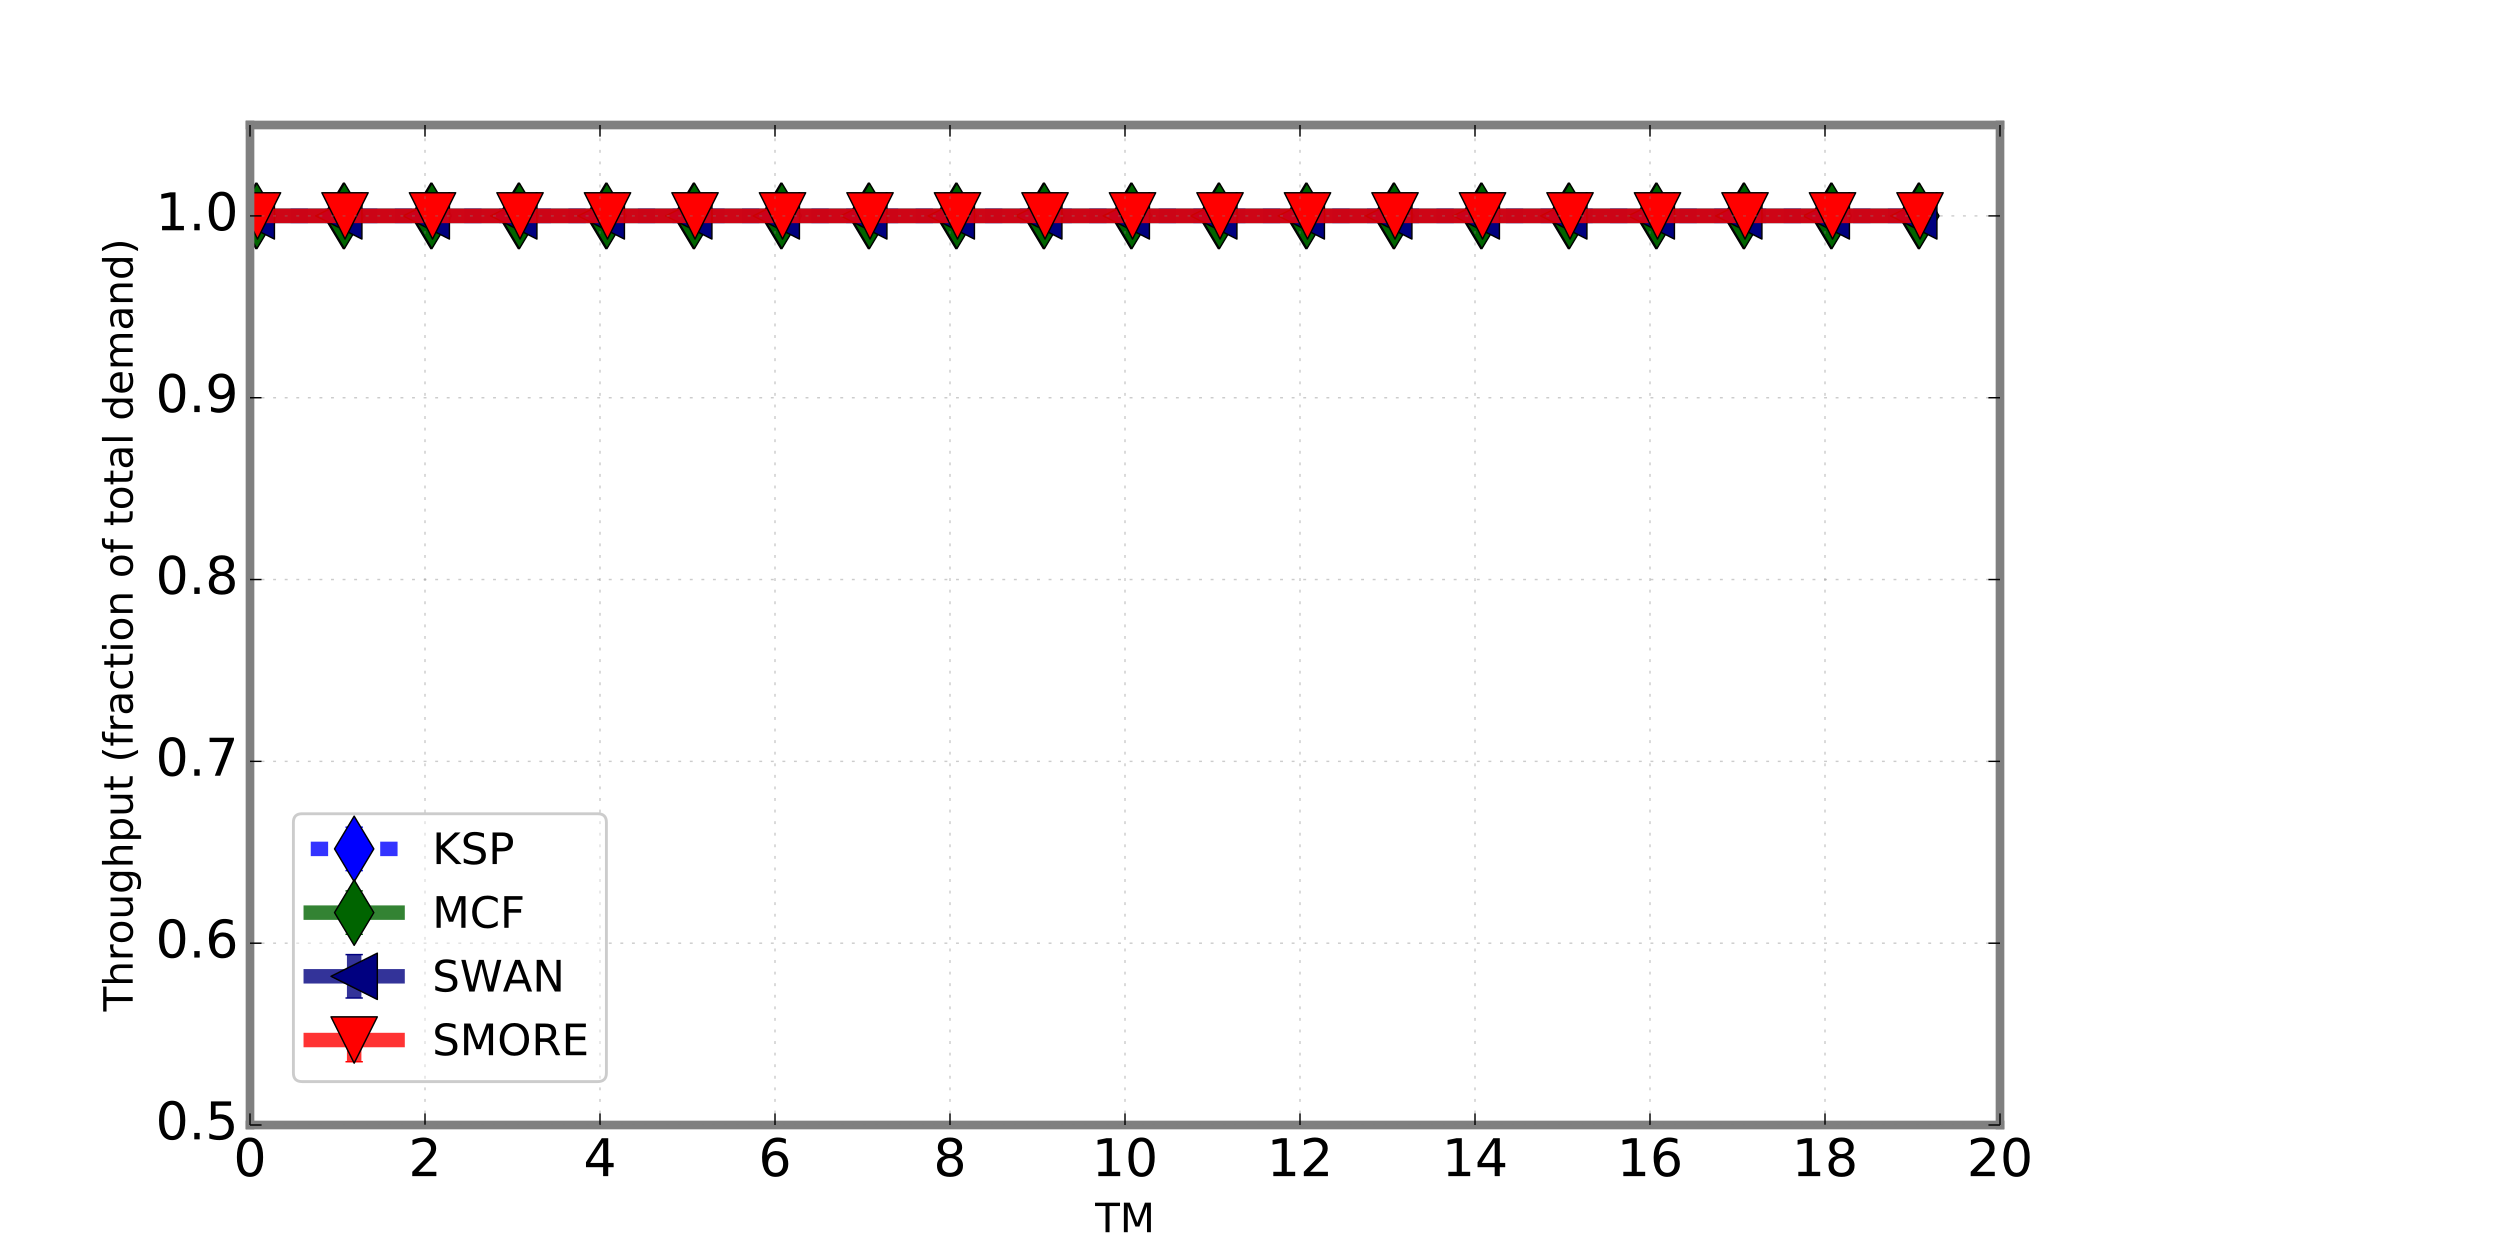 <?xml version="1.0" encoding="utf-8" standalone="no"?>
<!DOCTYPE svg PUBLIC "-//W3C//DTD SVG 1.1//EN"
  "http://www.w3.org/Graphics/SVG/1.1/DTD/svg11.dtd">
<!-- Created with matplotlib (http://matplotlib.org/) -->
<svg height="432pt" version="1.1" viewBox="0 0 864 432" width="864pt" xmlns="http://www.w3.org/2000/svg" xmlns:xlink="http://www.w3.org/1999/xlink">
 <defs>
  <style type="text/css">
*{stroke-linecap:butt;stroke-linejoin:round;stroke-miterlimit:100000;}
  </style>
 </defs>
 <g id="figure_1">
  <g id="patch_1">
   <path d="M 0 432 
L 864 432 
L 864 0 
L 0 0 
z
" style="fill:#ffffff;"/>
  </g>
  <g id="axes_1">
   <g id="patch_2">
    <path d="M 86.4 388.8 
L 691.2 388.8 
L 691.2 43.2 
L 86.4 43.2 
z
" style="fill:#ffffff;"/>
   </g>
   <g id="LineCollection_1">
    <path clip-path="url(#p3acbd2ba56)" d="M 88.427 74.618 
L 88.427 74.618 
" style="fill:none;stroke:#0000ff;stroke-opacity:0.8;stroke-width:5.0;"/>
    <path clip-path="url(#p3acbd2ba56)" d="M 118.667 74.618 
L 118.667 74.618 
" style="fill:none;stroke:#0000ff;stroke-opacity:0.8;stroke-width:5.0;"/>
    <path clip-path="url(#p3acbd2ba56)" d="M 148.907 74.618 
L 148.907 74.618 
" style="fill:none;stroke:#0000ff;stroke-opacity:0.8;stroke-width:5.0;"/>
    <path clip-path="url(#p3acbd2ba56)" d="M 179.147 74.618 
L 179.147 74.618 
" style="fill:none;stroke:#0000ff;stroke-opacity:0.8;stroke-width:5.0;"/>
    <path clip-path="url(#p3acbd2ba56)" d="M 209.387 74.618 
L 209.387 74.618 
" style="fill:none;stroke:#0000ff;stroke-opacity:0.8;stroke-width:5.0;"/>
    <path clip-path="url(#p3acbd2ba56)" d="M 239.627 74.618 
L 239.627 74.618 
" style="fill:none;stroke:#0000ff;stroke-opacity:0.8;stroke-width:5.0;"/>
    <path clip-path="url(#p3acbd2ba56)" d="M 269.867 74.618 
L 269.867 74.618 
" style="fill:none;stroke:#0000ff;stroke-opacity:0.8;stroke-width:5.0;"/>
    <path clip-path="url(#p3acbd2ba56)" d="M 300.107 74.618 
L 300.107 74.618 
" style="fill:none;stroke:#0000ff;stroke-opacity:0.8;stroke-width:5.0;"/>
    <path clip-path="url(#p3acbd2ba56)" d="M 330.347 74.618 
L 330.347 74.618 
" style="fill:none;stroke:#0000ff;stroke-opacity:0.8;stroke-width:5.0;"/>
    <path clip-path="url(#p3acbd2ba56)" d="M 360.587 74.618 
L 360.587 74.618 
" style="fill:none;stroke:#0000ff;stroke-opacity:0.8;stroke-width:5.0;"/>
    <path clip-path="url(#p3acbd2ba56)" d="M 390.827 74.618 
L 390.827 74.618 
" style="fill:none;stroke:#0000ff;stroke-opacity:0.8;stroke-width:5.0;"/>
    <path clip-path="url(#p3acbd2ba56)" d="M 421.067 74.618 
L 421.067 74.618 
" style="fill:none;stroke:#0000ff;stroke-opacity:0.8;stroke-width:5.0;"/>
    <path clip-path="url(#p3acbd2ba56)" d="M 451.307 74.618 
L 451.307 74.618 
" style="fill:none;stroke:#0000ff;stroke-opacity:0.8;stroke-width:5.0;"/>
    <path clip-path="url(#p3acbd2ba56)" d="M 481.547 74.618 
L 481.547 74.618 
" style="fill:none;stroke:#0000ff;stroke-opacity:0.8;stroke-width:5.0;"/>
    <path clip-path="url(#p3acbd2ba56)" d="M 511.787 74.618 
L 511.787 74.618 
" style="fill:none;stroke:#0000ff;stroke-opacity:0.8;stroke-width:5.0;"/>
    <path clip-path="url(#p3acbd2ba56)" d="M 542.027 74.618 
L 542.027 74.618 
" style="fill:none;stroke:#0000ff;stroke-opacity:0.8;stroke-width:5.0;"/>
    <path clip-path="url(#p3acbd2ba56)" d="M 572.267 74.618 
L 572.267 74.618 
" style="fill:none;stroke:#0000ff;stroke-opacity:0.8;stroke-width:5.0;"/>
    <path clip-path="url(#p3acbd2ba56)" d="M 602.507 74.618 
L 602.507 74.618 
" style="fill:none;stroke:#0000ff;stroke-opacity:0.8;stroke-width:5.0;"/>
    <path clip-path="url(#p3acbd2ba56)" d="M 632.747 74.618 
L 632.747 74.618 
" style="fill:none;stroke:#0000ff;stroke-opacity:0.8;stroke-width:5.0;"/>
    <path clip-path="url(#p3acbd2ba56)" d="M 662.987 74.618 
L 662.987 74.618 
" style="fill:none;stroke:#0000ff;stroke-opacity:0.8;stroke-width:5.0;"/>
   </g>
   <g id="LineCollection_2">
    <path clip-path="url(#p3acbd2ba56)" d="M 88.782 74.618 
L 88.782 74.618 
" style="fill:none;stroke:#006400;stroke-opacity:0.8;stroke-width:5.0;"/>
    <path clip-path="url(#p3acbd2ba56)" d="M 119.022 74.618 
L 119.022 74.618 
" style="fill:none;stroke:#006400;stroke-opacity:0.8;stroke-width:5.0;"/>
    <path clip-path="url(#p3acbd2ba56)" d="M 149.262 74.618 
L 149.262 74.618 
" style="fill:none;stroke:#006400;stroke-opacity:0.8;stroke-width:5.0;"/>
    <path clip-path="url(#p3acbd2ba56)" d="M 179.502 74.618 
L 179.502 74.618 
" style="fill:none;stroke:#006400;stroke-opacity:0.8;stroke-width:5.0;"/>
    <path clip-path="url(#p3acbd2ba56)" d="M 209.742 74.618 
L 209.742 74.618 
" style="fill:none;stroke:#006400;stroke-opacity:0.8;stroke-width:5.0;"/>
    <path clip-path="url(#p3acbd2ba56)" d="M 239.982 74.618 
L 239.982 74.618 
" style="fill:none;stroke:#006400;stroke-opacity:0.8;stroke-width:5.0;"/>
    <path clip-path="url(#p3acbd2ba56)" d="M 270.222 74.618 
L 270.222 74.618 
" style="fill:none;stroke:#006400;stroke-opacity:0.8;stroke-width:5.0;"/>
    <path clip-path="url(#p3acbd2ba56)" d="M 300.462 74.618 
L 300.462 74.618 
" style="fill:none;stroke:#006400;stroke-opacity:0.8;stroke-width:5.0;"/>
    <path clip-path="url(#p3acbd2ba56)" d="M 330.702 74.618 
L 330.702 74.618 
" style="fill:none;stroke:#006400;stroke-opacity:0.8;stroke-width:5.0;"/>
    <path clip-path="url(#p3acbd2ba56)" d="M 360.942 74.618 
L 360.942 74.618 
" style="fill:none;stroke:#006400;stroke-opacity:0.8;stroke-width:5.0;"/>
    <path clip-path="url(#p3acbd2ba56)" d="M 391.182 74.618 
L 391.182 74.618 
" style="fill:none;stroke:#006400;stroke-opacity:0.8;stroke-width:5.0;"/>
    <path clip-path="url(#p3acbd2ba56)" d="M 421.422 74.618 
L 421.422 74.618 
" style="fill:none;stroke:#006400;stroke-opacity:0.8;stroke-width:5.0;"/>
    <path clip-path="url(#p3acbd2ba56)" d="M 451.662 74.618 
L 451.662 74.618 
" style="fill:none;stroke:#006400;stroke-opacity:0.8;stroke-width:5.0;"/>
    <path clip-path="url(#p3acbd2ba56)" d="M 481.902 74.618 
L 481.902 74.618 
" style="fill:none;stroke:#006400;stroke-opacity:0.8;stroke-width:5.0;"/>
    <path clip-path="url(#p3acbd2ba56)" d="M 512.142 74.618 
L 512.142 74.618 
" style="fill:none;stroke:#006400;stroke-opacity:0.8;stroke-width:5.0;"/>
    <path clip-path="url(#p3acbd2ba56)" d="M 542.382 74.618 
L 542.382 74.618 
" style="fill:none;stroke:#006400;stroke-opacity:0.8;stroke-width:5.0;"/>
    <path clip-path="url(#p3acbd2ba56)" d="M 572.622 74.618 
L 572.622 74.618 
" style="fill:none;stroke:#006400;stroke-opacity:0.8;stroke-width:5.0;"/>
    <path clip-path="url(#p3acbd2ba56)" d="M 602.862 74.618 
L 602.862 74.618 
" style="fill:none;stroke:#006400;stroke-opacity:0.8;stroke-width:5.0;"/>
    <path clip-path="url(#p3acbd2ba56)" d="M 633.102 74.618 
L 633.102 74.618 
" style="fill:none;stroke:#006400;stroke-opacity:0.8;stroke-width:5.0;"/>
    <path clip-path="url(#p3acbd2ba56)" d="M 663.342 74.618 
L 663.342 74.618 
" style="fill:none;stroke:#006400;stroke-opacity:0.8;stroke-width:5.0;"/>
   </g>
   <g id="LineCollection_3">
    <path clip-path="url(#p3acbd2ba56)" d="M 86.839 74.618 
L 86.839 74.618 
" style="fill:none;stroke:#000080;stroke-opacity:0.8;stroke-width:5.0;"/>
    <path clip-path="url(#p3acbd2ba56)" d="M 117.079 74.618 
L 117.079 74.618 
" style="fill:none;stroke:#000080;stroke-opacity:0.8;stroke-width:5.0;"/>
    <path clip-path="url(#p3acbd2ba56)" d="M 147.319 74.618 
L 147.319 74.618 
" style="fill:none;stroke:#000080;stroke-opacity:0.8;stroke-width:5.0;"/>
    <path clip-path="url(#p3acbd2ba56)" d="M 177.559 74.618 
L 177.559 74.618 
" style="fill:none;stroke:#000080;stroke-opacity:0.8;stroke-width:5.0;"/>
    <path clip-path="url(#p3acbd2ba56)" d="M 207.799 74.618 
L 207.799 74.618 
" style="fill:none;stroke:#000080;stroke-opacity:0.8;stroke-width:5.0;"/>
    <path clip-path="url(#p3acbd2ba56)" d="M 238.039 74.618 
L 238.039 74.618 
" style="fill:none;stroke:#000080;stroke-opacity:0.8;stroke-width:5.0;"/>
    <path clip-path="url(#p3acbd2ba56)" d="M 268.279 74.618 
L 268.279 74.618 
" style="fill:none;stroke:#000080;stroke-opacity:0.8;stroke-width:5.0;"/>
    <path clip-path="url(#p3acbd2ba56)" d="M 298.519 74.618 
L 298.519 74.618 
" style="fill:none;stroke:#000080;stroke-opacity:0.8;stroke-width:5.0;"/>
    <path clip-path="url(#p3acbd2ba56)" d="M 328.759 74.618 
L 328.759 74.618 
" style="fill:none;stroke:#000080;stroke-opacity:0.8;stroke-width:5.0;"/>
    <path clip-path="url(#p3acbd2ba56)" d="M 358.999 74.618 
L 358.999 74.618 
" style="fill:none;stroke:#000080;stroke-opacity:0.8;stroke-width:5.0;"/>
    <path clip-path="url(#p3acbd2ba56)" d="M 389.239 74.618 
L 389.239 74.618 
" style="fill:none;stroke:#000080;stroke-opacity:0.8;stroke-width:5.0;"/>
    <path clip-path="url(#p3acbd2ba56)" d="M 419.479 74.618 
L 419.479 74.618 
" style="fill:none;stroke:#000080;stroke-opacity:0.8;stroke-width:5.0;"/>
    <path clip-path="url(#p3acbd2ba56)" d="M 449.719 74.618 
L 449.719 74.618 
" style="fill:none;stroke:#000080;stroke-opacity:0.8;stroke-width:5.0;"/>
    <path clip-path="url(#p3acbd2ba56)" d="M 479.959 74.618 
L 479.959 74.618 
" style="fill:none;stroke:#000080;stroke-opacity:0.8;stroke-width:5.0;"/>
    <path clip-path="url(#p3acbd2ba56)" d="M 510.199 74.618 
L 510.199 74.618 
" style="fill:none;stroke:#000080;stroke-opacity:0.8;stroke-width:5.0;"/>
    <path clip-path="url(#p3acbd2ba56)" d="M 540.439 74.618 
L 540.439 74.618 
" style="fill:none;stroke:#000080;stroke-opacity:0.8;stroke-width:5.0;"/>
    <path clip-path="url(#p3acbd2ba56)" d="M 570.679 74.618 
L 570.679 74.618 
" style="fill:none;stroke:#000080;stroke-opacity:0.8;stroke-width:5.0;"/>
    <path clip-path="url(#p3acbd2ba56)" d="M 600.919 74.618 
L 600.919 74.618 
" style="fill:none;stroke:#000080;stroke-opacity:0.8;stroke-width:5.0;"/>
    <path clip-path="url(#p3acbd2ba56)" d="M 631.159 74.618 
L 631.159 74.618 
" style="fill:none;stroke:#000080;stroke-opacity:0.8;stroke-width:5.0;"/>
    <path clip-path="url(#p3acbd2ba56)" d="M 661.399 74.618 
L 661.399 74.618 
" style="fill:none;stroke:#000080;stroke-opacity:0.8;stroke-width:5.0;"/>
   </g>
   <g id="LineCollection_4">
    <path clip-path="url(#p3acbd2ba56)" d="M 88.999 74.618 
L 88.999 74.618 
" style="fill:none;stroke:#ff0000;stroke-opacity:0.8;stroke-width:5.0;"/>
    <path clip-path="url(#p3acbd2ba56)" d="M 119.239 74.618 
L 119.239 74.618 
" style="fill:none;stroke:#ff0000;stroke-opacity:0.8;stroke-width:5.0;"/>
    <path clip-path="url(#p3acbd2ba56)" d="M 149.479 74.618 
L 149.479 74.618 
" style="fill:none;stroke:#ff0000;stroke-opacity:0.8;stroke-width:5.0;"/>
    <path clip-path="url(#p3acbd2ba56)" d="M 179.719 74.618 
L 179.719 74.618 
" style="fill:none;stroke:#ff0000;stroke-opacity:0.8;stroke-width:5.0;"/>
    <path clip-path="url(#p3acbd2ba56)" d="M 209.959 74.618 
L 209.959 74.618 
" style="fill:none;stroke:#ff0000;stroke-opacity:0.8;stroke-width:5.0;"/>
    <path clip-path="url(#p3acbd2ba56)" d="M 240.199 74.618 
L 240.199 74.618 
" style="fill:none;stroke:#ff0000;stroke-opacity:0.8;stroke-width:5.0;"/>
    <path clip-path="url(#p3acbd2ba56)" d="M 270.439 74.618 
L 270.439 74.618 
" style="fill:none;stroke:#ff0000;stroke-opacity:0.8;stroke-width:5.0;"/>
    <path clip-path="url(#p3acbd2ba56)" d="M 300.679 74.618 
L 300.679 74.618 
" style="fill:none;stroke:#ff0000;stroke-opacity:0.8;stroke-width:5.0;"/>
    <path clip-path="url(#p3acbd2ba56)" d="M 330.919 74.618 
L 330.919 74.618 
" style="fill:none;stroke:#ff0000;stroke-opacity:0.8;stroke-width:5.0;"/>
    <path clip-path="url(#p3acbd2ba56)" d="M 361.159 74.618 
L 361.159 74.618 
" style="fill:none;stroke:#ff0000;stroke-opacity:0.8;stroke-width:5.0;"/>
    <path clip-path="url(#p3acbd2ba56)" d="M 391.399 74.618 
L 391.399 74.618 
" style="fill:none;stroke:#ff0000;stroke-opacity:0.8;stroke-width:5.0;"/>
    <path clip-path="url(#p3acbd2ba56)" d="M 421.639 74.618 
L 421.639 74.618 
" style="fill:none;stroke:#ff0000;stroke-opacity:0.8;stroke-width:5.0;"/>
    <path clip-path="url(#p3acbd2ba56)" d="M 451.879 74.618 
L 451.879 74.618 
" style="fill:none;stroke:#ff0000;stroke-opacity:0.8;stroke-width:5.0;"/>
    <path clip-path="url(#p3acbd2ba56)" d="M 482.119 74.618 
L 482.119 74.618 
" style="fill:none;stroke:#ff0000;stroke-opacity:0.8;stroke-width:5.0;"/>
    <path clip-path="url(#p3acbd2ba56)" d="M 512.359 74.618 
L 512.359 74.618 
" style="fill:none;stroke:#ff0000;stroke-opacity:0.8;stroke-width:5.0;"/>
    <path clip-path="url(#p3acbd2ba56)" d="M 542.599 74.618 
L 542.599 74.618 
" style="fill:none;stroke:#ff0000;stroke-opacity:0.8;stroke-width:5.0;"/>
    <path clip-path="url(#p3acbd2ba56)" d="M 572.839 74.618 
L 572.839 74.618 
" style="fill:none;stroke:#ff0000;stroke-opacity:0.8;stroke-width:5.0;"/>
    <path clip-path="url(#p3acbd2ba56)" d="M 603.079 74.618 
L 603.079 74.618 
" style="fill:none;stroke:#ff0000;stroke-opacity:0.8;stroke-width:5.0;"/>
    <path clip-path="url(#p3acbd2ba56)" d="M 633.319 74.618 
L 633.319 74.618 
" style="fill:none;stroke:#ff0000;stroke-opacity:0.8;stroke-width:5.0;"/>
    <path clip-path="url(#p3acbd2ba56)" d="M 663.559 74.618 
L 663.559 74.618 
" style="fill:none;stroke:#ff0000;stroke-opacity:0.8;stroke-width:5.0;"/>
   </g>
   <g id="line2d_1">
    <defs>
     <path d="M 3 0 
L -3 -0 
" id="me5fd90b467" style="stroke:#0000ff;stroke-width:0.5;"/>
    </defs>
    <g clip-path="url(#p3acbd2ba56)">
     <use style="fill:#0000ff;opacity:0.8;stroke:#0000ff;stroke-width:0.5;" x="88.427" xlink:href="#me5fd90b467" y="74.618"/>
     <use style="fill:#0000ff;opacity:0.8;stroke:#0000ff;stroke-width:0.5;" x="118.667" xlink:href="#me5fd90b467" y="74.618"/>
     <use style="fill:#0000ff;opacity:0.8;stroke:#0000ff;stroke-width:0.5;" x="148.907" xlink:href="#me5fd90b467" y="74.618"/>
     <use style="fill:#0000ff;opacity:0.8;stroke:#0000ff;stroke-width:0.5;" x="179.147" xlink:href="#me5fd90b467" y="74.618"/>
     <use style="fill:#0000ff;opacity:0.8;stroke:#0000ff;stroke-width:0.5;" x="209.387" xlink:href="#me5fd90b467" y="74.618"/>
     <use style="fill:#0000ff;opacity:0.8;stroke:#0000ff;stroke-width:0.5;" x="239.627" xlink:href="#me5fd90b467" y="74.618"/>
     <use style="fill:#0000ff;opacity:0.8;stroke:#0000ff;stroke-width:0.5;" x="269.867" xlink:href="#me5fd90b467" y="74.618"/>
     <use style="fill:#0000ff;opacity:0.8;stroke:#0000ff;stroke-width:0.5;" x="300.107" xlink:href="#me5fd90b467" y="74.618"/>
     <use style="fill:#0000ff;opacity:0.8;stroke:#0000ff;stroke-width:0.5;" x="330.347" xlink:href="#me5fd90b467" y="74.618"/>
     <use style="fill:#0000ff;opacity:0.8;stroke:#0000ff;stroke-width:0.5;" x="360.587" xlink:href="#me5fd90b467" y="74.618"/>
     <use style="fill:#0000ff;opacity:0.8;stroke:#0000ff;stroke-width:0.5;" x="390.827" xlink:href="#me5fd90b467" y="74.618"/>
     <use style="fill:#0000ff;opacity:0.8;stroke:#0000ff;stroke-width:0.5;" x="421.067" xlink:href="#me5fd90b467" y="74.618"/>
     <use style="fill:#0000ff;opacity:0.8;stroke:#0000ff;stroke-width:0.5;" x="451.307" xlink:href="#me5fd90b467" y="74.618"/>
     <use style="fill:#0000ff;opacity:0.8;stroke:#0000ff;stroke-width:0.5;" x="481.547" xlink:href="#me5fd90b467" y="74.618"/>
     <use style="fill:#0000ff;opacity:0.8;stroke:#0000ff;stroke-width:0.5;" x="511.787" xlink:href="#me5fd90b467" y="74.618"/>
     <use style="fill:#0000ff;opacity:0.8;stroke:#0000ff;stroke-width:0.5;" x="542.027" xlink:href="#me5fd90b467" y="74.618"/>
     <use style="fill:#0000ff;opacity:0.8;stroke:#0000ff;stroke-width:0.5;" x="572.267" xlink:href="#me5fd90b467" y="74.618"/>
     <use style="fill:#0000ff;opacity:0.8;stroke:#0000ff;stroke-width:0.5;" x="602.507" xlink:href="#me5fd90b467" y="74.618"/>
     <use style="fill:#0000ff;opacity:0.8;stroke:#0000ff;stroke-width:0.5;" x="632.747" xlink:href="#me5fd90b467" y="74.618"/>
     <use style="fill:#0000ff;opacity:0.8;stroke:#0000ff;stroke-width:0.5;" x="662.987" xlink:href="#me5fd90b467" y="74.618"/>
    </g>
   </g>
   <g id="line2d_2">
    <g clip-path="url(#p3acbd2ba56)">
     <use style="fill:#0000ff;opacity:0.8;stroke:#0000ff;stroke-width:0.5;" x="88.427" xlink:href="#me5fd90b467" y="74.618"/>
     <use style="fill:#0000ff;opacity:0.8;stroke:#0000ff;stroke-width:0.5;" x="118.667" xlink:href="#me5fd90b467" y="74.618"/>
     <use style="fill:#0000ff;opacity:0.8;stroke:#0000ff;stroke-width:0.5;" x="148.907" xlink:href="#me5fd90b467" y="74.618"/>
     <use style="fill:#0000ff;opacity:0.8;stroke:#0000ff;stroke-width:0.5;" x="179.147" xlink:href="#me5fd90b467" y="74.618"/>
     <use style="fill:#0000ff;opacity:0.8;stroke:#0000ff;stroke-width:0.5;" x="209.387" xlink:href="#me5fd90b467" y="74.618"/>
     <use style="fill:#0000ff;opacity:0.8;stroke:#0000ff;stroke-width:0.5;" x="239.627" xlink:href="#me5fd90b467" y="74.618"/>
     <use style="fill:#0000ff;opacity:0.8;stroke:#0000ff;stroke-width:0.5;" x="269.867" xlink:href="#me5fd90b467" y="74.618"/>
     <use style="fill:#0000ff;opacity:0.8;stroke:#0000ff;stroke-width:0.5;" x="300.107" xlink:href="#me5fd90b467" y="74.618"/>
     <use style="fill:#0000ff;opacity:0.8;stroke:#0000ff;stroke-width:0.5;" x="330.347" xlink:href="#me5fd90b467" y="74.618"/>
     <use style="fill:#0000ff;opacity:0.8;stroke:#0000ff;stroke-width:0.5;" x="360.587" xlink:href="#me5fd90b467" y="74.618"/>
     <use style="fill:#0000ff;opacity:0.8;stroke:#0000ff;stroke-width:0.5;" x="390.827" xlink:href="#me5fd90b467" y="74.618"/>
     <use style="fill:#0000ff;opacity:0.8;stroke:#0000ff;stroke-width:0.5;" x="421.067" xlink:href="#me5fd90b467" y="74.618"/>
     <use style="fill:#0000ff;opacity:0.8;stroke:#0000ff;stroke-width:0.5;" x="451.307" xlink:href="#me5fd90b467" y="74.618"/>
     <use style="fill:#0000ff;opacity:0.8;stroke:#0000ff;stroke-width:0.5;" x="481.547" xlink:href="#me5fd90b467" y="74.618"/>
     <use style="fill:#0000ff;opacity:0.8;stroke:#0000ff;stroke-width:0.5;" x="511.787" xlink:href="#me5fd90b467" y="74.618"/>
     <use style="fill:#0000ff;opacity:0.8;stroke:#0000ff;stroke-width:0.5;" x="542.027" xlink:href="#me5fd90b467" y="74.618"/>
     <use style="fill:#0000ff;opacity:0.8;stroke:#0000ff;stroke-width:0.5;" x="572.267" xlink:href="#me5fd90b467" y="74.618"/>
     <use style="fill:#0000ff;opacity:0.8;stroke:#0000ff;stroke-width:0.5;" x="602.507" xlink:href="#me5fd90b467" y="74.618"/>
     <use style="fill:#0000ff;opacity:0.8;stroke:#0000ff;stroke-width:0.5;" x="632.747" xlink:href="#me5fd90b467" y="74.618"/>
     <use style="fill:#0000ff;opacity:0.8;stroke:#0000ff;stroke-width:0.5;" x="662.987" xlink:href="#me5fd90b467" y="74.618"/>
    </g>
   </g>
   <g id="line2d_3">
    <path clip-path="url(#p3acbd2ba56)" d="M 88.427 74.618 
L 118.667 74.618 
L 148.907 74.618 
L 179.147 74.618 
L 209.387 74.618 
L 239.627 74.618 
L 269.867 74.618 
L 300.107 74.618 
L 330.347 74.618 
L 360.587 74.618 
L 390.827 74.618 
L 421.067 74.618 
L 451.307 74.618 
L 481.547 74.618 
L 511.787 74.618 
L 542.027 74.618 
L 572.267 74.618 
L 602.507 74.618 
L 632.747 74.618 
L 662.987 74.618 
" style="fill:none;opacity:0.8;stroke:#0000ff;stroke-dasharray:6,6;stroke-dashoffset:0.0;stroke-width:5.0;"/>
    <defs>
     <path d="M -0 11.314 
L 6.788 0 
L 0 -11.314 
L -6.788 -0 
z
" id="m89f354ae80" style="stroke:#000000;stroke-linejoin:miter;stroke-width:0.5;"/>
    </defs>
    <g clip-path="url(#p3acbd2ba56)">
     <use style="fill:#0000ff;opacity:0.8;stroke:#000000;stroke-linejoin:miter;stroke-width:0.5;" x="88.427" xlink:href="#m89f354ae80" y="74.618"/>
     <use style="fill:#0000ff;opacity:0.8;stroke:#000000;stroke-linejoin:miter;stroke-width:0.5;" x="118.667" xlink:href="#m89f354ae80" y="74.618"/>
     <use style="fill:#0000ff;opacity:0.8;stroke:#000000;stroke-linejoin:miter;stroke-width:0.5;" x="148.907" xlink:href="#m89f354ae80" y="74.618"/>
     <use style="fill:#0000ff;opacity:0.8;stroke:#000000;stroke-linejoin:miter;stroke-width:0.5;" x="179.147" xlink:href="#m89f354ae80" y="74.618"/>
     <use style="fill:#0000ff;opacity:0.8;stroke:#000000;stroke-linejoin:miter;stroke-width:0.5;" x="209.387" xlink:href="#m89f354ae80" y="74.618"/>
     <use style="fill:#0000ff;opacity:0.8;stroke:#000000;stroke-linejoin:miter;stroke-width:0.5;" x="239.627" xlink:href="#m89f354ae80" y="74.618"/>
     <use style="fill:#0000ff;opacity:0.8;stroke:#000000;stroke-linejoin:miter;stroke-width:0.5;" x="269.867" xlink:href="#m89f354ae80" y="74.618"/>
     <use style="fill:#0000ff;opacity:0.8;stroke:#000000;stroke-linejoin:miter;stroke-width:0.5;" x="300.107" xlink:href="#m89f354ae80" y="74.618"/>
     <use style="fill:#0000ff;opacity:0.8;stroke:#000000;stroke-linejoin:miter;stroke-width:0.5;" x="330.347" xlink:href="#m89f354ae80" y="74.618"/>
     <use style="fill:#0000ff;opacity:0.8;stroke:#000000;stroke-linejoin:miter;stroke-width:0.5;" x="360.587" xlink:href="#m89f354ae80" y="74.618"/>
     <use style="fill:#0000ff;opacity:0.8;stroke:#000000;stroke-linejoin:miter;stroke-width:0.5;" x="390.827" xlink:href="#m89f354ae80" y="74.618"/>
     <use style="fill:#0000ff;opacity:0.8;stroke:#000000;stroke-linejoin:miter;stroke-width:0.5;" x="421.067" xlink:href="#m89f354ae80" y="74.618"/>
     <use style="fill:#0000ff;opacity:0.8;stroke:#000000;stroke-linejoin:miter;stroke-width:0.5;" x="451.307" xlink:href="#m89f354ae80" y="74.618"/>
     <use style="fill:#0000ff;opacity:0.8;stroke:#000000;stroke-linejoin:miter;stroke-width:0.5;" x="481.547" xlink:href="#m89f354ae80" y="74.618"/>
     <use style="fill:#0000ff;opacity:0.8;stroke:#000000;stroke-linejoin:miter;stroke-width:0.5;" x="511.787" xlink:href="#m89f354ae80" y="74.618"/>
     <use style="fill:#0000ff;opacity:0.8;stroke:#000000;stroke-linejoin:miter;stroke-width:0.5;" x="542.027" xlink:href="#m89f354ae80" y="74.618"/>
     <use style="fill:#0000ff;opacity:0.8;stroke:#000000;stroke-linejoin:miter;stroke-width:0.5;" x="572.267" xlink:href="#m89f354ae80" y="74.618"/>
     <use style="fill:#0000ff;opacity:0.8;stroke:#000000;stroke-linejoin:miter;stroke-width:0.5;" x="602.507" xlink:href="#m89f354ae80" y="74.618"/>
     <use style="fill:#0000ff;opacity:0.8;stroke:#000000;stroke-linejoin:miter;stroke-width:0.5;" x="632.747" xlink:href="#m89f354ae80" y="74.618"/>
     <use style="fill:#0000ff;opacity:0.8;stroke:#000000;stroke-linejoin:miter;stroke-width:0.5;" x="662.987" xlink:href="#m89f354ae80" y="74.618"/>
    </g>
   </g>
   <g id="line2d_4">
    <defs>
     <path d="M 3 0 
L -3 -0 
" id="mb241803c67" style="stroke:#006400;stroke-width:0.5;"/>
    </defs>
    <g clip-path="url(#p3acbd2ba56)">
     <use style="fill:#006400;opacity:0.8;stroke:#006400;stroke-width:0.5;" x="88.782" xlink:href="#mb241803c67" y="74.618"/>
     <use style="fill:#006400;opacity:0.8;stroke:#006400;stroke-width:0.5;" x="119.022" xlink:href="#mb241803c67" y="74.618"/>
     <use style="fill:#006400;opacity:0.8;stroke:#006400;stroke-width:0.5;" x="149.262" xlink:href="#mb241803c67" y="74.618"/>
     <use style="fill:#006400;opacity:0.8;stroke:#006400;stroke-width:0.5;" x="179.502" xlink:href="#mb241803c67" y="74.618"/>
     <use style="fill:#006400;opacity:0.8;stroke:#006400;stroke-width:0.5;" x="209.742" xlink:href="#mb241803c67" y="74.618"/>
     <use style="fill:#006400;opacity:0.8;stroke:#006400;stroke-width:0.5;" x="239.982" xlink:href="#mb241803c67" y="74.618"/>
     <use style="fill:#006400;opacity:0.8;stroke:#006400;stroke-width:0.5;" x="270.222" xlink:href="#mb241803c67" y="74.618"/>
     <use style="fill:#006400;opacity:0.8;stroke:#006400;stroke-width:0.5;" x="300.462" xlink:href="#mb241803c67" y="74.618"/>
     <use style="fill:#006400;opacity:0.8;stroke:#006400;stroke-width:0.5;" x="330.702" xlink:href="#mb241803c67" y="74.618"/>
     <use style="fill:#006400;opacity:0.8;stroke:#006400;stroke-width:0.5;" x="360.942" xlink:href="#mb241803c67" y="74.618"/>
     <use style="fill:#006400;opacity:0.8;stroke:#006400;stroke-width:0.5;" x="391.182" xlink:href="#mb241803c67" y="74.618"/>
     <use style="fill:#006400;opacity:0.8;stroke:#006400;stroke-width:0.5;" x="421.422" xlink:href="#mb241803c67" y="74.618"/>
     <use style="fill:#006400;opacity:0.8;stroke:#006400;stroke-width:0.5;" x="451.662" xlink:href="#mb241803c67" y="74.618"/>
     <use style="fill:#006400;opacity:0.8;stroke:#006400;stroke-width:0.5;" x="481.902" xlink:href="#mb241803c67" y="74.618"/>
     <use style="fill:#006400;opacity:0.8;stroke:#006400;stroke-width:0.5;" x="512.142" xlink:href="#mb241803c67" y="74.618"/>
     <use style="fill:#006400;opacity:0.8;stroke:#006400;stroke-width:0.5;" x="542.382" xlink:href="#mb241803c67" y="74.618"/>
     <use style="fill:#006400;opacity:0.8;stroke:#006400;stroke-width:0.5;" x="572.622" xlink:href="#mb241803c67" y="74.618"/>
     <use style="fill:#006400;opacity:0.8;stroke:#006400;stroke-width:0.5;" x="602.862" xlink:href="#mb241803c67" y="74.618"/>
     <use style="fill:#006400;opacity:0.8;stroke:#006400;stroke-width:0.5;" x="633.102" xlink:href="#mb241803c67" y="74.618"/>
     <use style="fill:#006400;opacity:0.8;stroke:#006400;stroke-width:0.5;" x="663.342" xlink:href="#mb241803c67" y="74.618"/>
    </g>
   </g>
   <g id="line2d_5">
    <g clip-path="url(#p3acbd2ba56)">
     <use style="fill:#006400;opacity:0.8;stroke:#006400;stroke-width:0.5;" x="88.782" xlink:href="#mb241803c67" y="74.618"/>
     <use style="fill:#006400;opacity:0.8;stroke:#006400;stroke-width:0.5;" x="119.022" xlink:href="#mb241803c67" y="74.618"/>
     <use style="fill:#006400;opacity:0.8;stroke:#006400;stroke-width:0.5;" x="149.262" xlink:href="#mb241803c67" y="74.618"/>
     <use style="fill:#006400;opacity:0.8;stroke:#006400;stroke-width:0.5;" x="179.502" xlink:href="#mb241803c67" y="74.618"/>
     <use style="fill:#006400;opacity:0.8;stroke:#006400;stroke-width:0.5;" x="209.742" xlink:href="#mb241803c67" y="74.618"/>
     <use style="fill:#006400;opacity:0.8;stroke:#006400;stroke-width:0.5;" x="239.982" xlink:href="#mb241803c67" y="74.618"/>
     <use style="fill:#006400;opacity:0.8;stroke:#006400;stroke-width:0.5;" x="270.222" xlink:href="#mb241803c67" y="74.618"/>
     <use style="fill:#006400;opacity:0.8;stroke:#006400;stroke-width:0.5;" x="300.462" xlink:href="#mb241803c67" y="74.618"/>
     <use style="fill:#006400;opacity:0.8;stroke:#006400;stroke-width:0.5;" x="330.702" xlink:href="#mb241803c67" y="74.618"/>
     <use style="fill:#006400;opacity:0.8;stroke:#006400;stroke-width:0.5;" x="360.942" xlink:href="#mb241803c67" y="74.618"/>
     <use style="fill:#006400;opacity:0.8;stroke:#006400;stroke-width:0.5;" x="391.182" xlink:href="#mb241803c67" y="74.618"/>
     <use style="fill:#006400;opacity:0.8;stroke:#006400;stroke-width:0.5;" x="421.422" xlink:href="#mb241803c67" y="74.618"/>
     <use style="fill:#006400;opacity:0.8;stroke:#006400;stroke-width:0.5;" x="451.662" xlink:href="#mb241803c67" y="74.618"/>
     <use style="fill:#006400;opacity:0.8;stroke:#006400;stroke-width:0.5;" x="481.902" xlink:href="#mb241803c67" y="74.618"/>
     <use style="fill:#006400;opacity:0.8;stroke:#006400;stroke-width:0.5;" x="512.142" xlink:href="#mb241803c67" y="74.618"/>
     <use style="fill:#006400;opacity:0.8;stroke:#006400;stroke-width:0.5;" x="542.382" xlink:href="#mb241803c67" y="74.618"/>
     <use style="fill:#006400;opacity:0.8;stroke:#006400;stroke-width:0.5;" x="572.622" xlink:href="#mb241803c67" y="74.618"/>
     <use style="fill:#006400;opacity:0.8;stroke:#006400;stroke-width:0.5;" x="602.862" xlink:href="#mb241803c67" y="74.618"/>
     <use style="fill:#006400;opacity:0.8;stroke:#006400;stroke-width:0.5;" x="633.102" xlink:href="#mb241803c67" y="74.618"/>
     <use style="fill:#006400;opacity:0.8;stroke:#006400;stroke-width:0.5;" x="663.342" xlink:href="#mb241803c67" y="74.618"/>
    </g>
   </g>
   <g id="line2d_6">
    <path clip-path="url(#p3acbd2ba56)" d="M 88.782 74.618 
L 119.022 74.618 
L 149.262 74.618 
L 179.502 74.618 
L 209.742 74.618 
L 239.982 74.618 
L 270.222 74.618 
L 300.462 74.618 
L 330.702 74.618 
L 360.942 74.618 
L 391.182 74.618 
L 421.422 74.618 
L 451.662 74.618 
L 481.902 74.618 
L 512.142 74.618 
L 542.382 74.618 
L 572.622 74.618 
L 602.862 74.618 
L 633.102 74.618 
L 663.342 74.618 
" style="fill:none;opacity:0.8;stroke:#006400;stroke-linecap:square;stroke-width:5.0;"/>
    <defs>
     <path d="M -0 11.314 
L 6.788 0 
L 0 -11.314 
L -6.788 -0 
z
" id="m1c79fc34d5" style="stroke:#000000;stroke-linejoin:miter;stroke-width:0.5;"/>
    </defs>
    <g clip-path="url(#p3acbd2ba56)">
     <use style="fill:#006400;opacity:0.8;stroke:#000000;stroke-linejoin:miter;stroke-width:0.5;" x="88.782" xlink:href="#m1c79fc34d5" y="74.618"/>
     <use style="fill:#006400;opacity:0.8;stroke:#000000;stroke-linejoin:miter;stroke-width:0.5;" x="119.022" xlink:href="#m1c79fc34d5" y="74.618"/>
     <use style="fill:#006400;opacity:0.8;stroke:#000000;stroke-linejoin:miter;stroke-width:0.5;" x="149.262" xlink:href="#m1c79fc34d5" y="74.618"/>
     <use style="fill:#006400;opacity:0.8;stroke:#000000;stroke-linejoin:miter;stroke-width:0.5;" x="179.502" xlink:href="#m1c79fc34d5" y="74.618"/>
     <use style="fill:#006400;opacity:0.8;stroke:#000000;stroke-linejoin:miter;stroke-width:0.5;" x="209.742" xlink:href="#m1c79fc34d5" y="74.618"/>
     <use style="fill:#006400;opacity:0.8;stroke:#000000;stroke-linejoin:miter;stroke-width:0.5;" x="239.982" xlink:href="#m1c79fc34d5" y="74.618"/>
     <use style="fill:#006400;opacity:0.8;stroke:#000000;stroke-linejoin:miter;stroke-width:0.5;" x="270.222" xlink:href="#m1c79fc34d5" y="74.618"/>
     <use style="fill:#006400;opacity:0.8;stroke:#000000;stroke-linejoin:miter;stroke-width:0.5;" x="300.462" xlink:href="#m1c79fc34d5" y="74.618"/>
     <use style="fill:#006400;opacity:0.8;stroke:#000000;stroke-linejoin:miter;stroke-width:0.5;" x="330.702" xlink:href="#m1c79fc34d5" y="74.618"/>
     <use style="fill:#006400;opacity:0.8;stroke:#000000;stroke-linejoin:miter;stroke-width:0.5;" x="360.942" xlink:href="#m1c79fc34d5" y="74.618"/>
     <use style="fill:#006400;opacity:0.8;stroke:#000000;stroke-linejoin:miter;stroke-width:0.5;" x="391.182" xlink:href="#m1c79fc34d5" y="74.618"/>
     <use style="fill:#006400;opacity:0.8;stroke:#000000;stroke-linejoin:miter;stroke-width:0.5;" x="421.422" xlink:href="#m1c79fc34d5" y="74.618"/>
     <use style="fill:#006400;opacity:0.8;stroke:#000000;stroke-linejoin:miter;stroke-width:0.5;" x="451.662" xlink:href="#m1c79fc34d5" y="74.618"/>
     <use style="fill:#006400;opacity:0.8;stroke:#000000;stroke-linejoin:miter;stroke-width:0.5;" x="481.902" xlink:href="#m1c79fc34d5" y="74.618"/>
     <use style="fill:#006400;opacity:0.8;stroke:#000000;stroke-linejoin:miter;stroke-width:0.5;" x="512.142" xlink:href="#m1c79fc34d5" y="74.618"/>
     <use style="fill:#006400;opacity:0.8;stroke:#000000;stroke-linejoin:miter;stroke-width:0.5;" x="542.382" xlink:href="#m1c79fc34d5" y="74.618"/>
     <use style="fill:#006400;opacity:0.8;stroke:#000000;stroke-linejoin:miter;stroke-width:0.5;" x="572.622" xlink:href="#m1c79fc34d5" y="74.618"/>
     <use style="fill:#006400;opacity:0.8;stroke:#000000;stroke-linejoin:miter;stroke-width:0.5;" x="602.862" xlink:href="#m1c79fc34d5" y="74.618"/>
     <use style="fill:#006400;opacity:0.8;stroke:#000000;stroke-linejoin:miter;stroke-width:0.5;" x="633.102" xlink:href="#m1c79fc34d5" y="74.618"/>
     <use style="fill:#006400;opacity:0.8;stroke:#000000;stroke-linejoin:miter;stroke-width:0.5;" x="663.342" xlink:href="#m1c79fc34d5" y="74.618"/>
    </g>
   </g>
   <g id="line2d_7">
    <defs>
     <path d="M 3 0 
L -3 -0 
" id="m5ac9cf0173" style="stroke:#000080;stroke-width:0.5;"/>
    </defs>
    <g clip-path="url(#p3acbd2ba56)">
     <use style="fill:#000080;opacity:0.8;stroke:#000080;stroke-width:0.5;" x="86.839" xlink:href="#m5ac9cf0173" y="74.618"/>
     <use style="fill:#000080;opacity:0.8;stroke:#000080;stroke-width:0.5;" x="117.079" xlink:href="#m5ac9cf0173" y="74.618"/>
     <use style="fill:#000080;opacity:0.8;stroke:#000080;stroke-width:0.5;" x="147.319" xlink:href="#m5ac9cf0173" y="74.618"/>
     <use style="fill:#000080;opacity:0.8;stroke:#000080;stroke-width:0.5;" x="177.559" xlink:href="#m5ac9cf0173" y="74.618"/>
     <use style="fill:#000080;opacity:0.8;stroke:#000080;stroke-width:0.5;" x="207.799" xlink:href="#m5ac9cf0173" y="74.618"/>
     <use style="fill:#000080;opacity:0.8;stroke:#000080;stroke-width:0.5;" x="238.039" xlink:href="#m5ac9cf0173" y="74.618"/>
     <use style="fill:#000080;opacity:0.8;stroke:#000080;stroke-width:0.5;" x="268.279" xlink:href="#m5ac9cf0173" y="74.618"/>
     <use style="fill:#000080;opacity:0.8;stroke:#000080;stroke-width:0.5;" x="298.519" xlink:href="#m5ac9cf0173" y="74.618"/>
     <use style="fill:#000080;opacity:0.8;stroke:#000080;stroke-width:0.5;" x="328.759" xlink:href="#m5ac9cf0173" y="74.618"/>
     <use style="fill:#000080;opacity:0.8;stroke:#000080;stroke-width:0.5;" x="358.999" xlink:href="#m5ac9cf0173" y="74.618"/>
     <use style="fill:#000080;opacity:0.8;stroke:#000080;stroke-width:0.5;" x="389.239" xlink:href="#m5ac9cf0173" y="74.618"/>
     <use style="fill:#000080;opacity:0.8;stroke:#000080;stroke-width:0.5;" x="419.479" xlink:href="#m5ac9cf0173" y="74.618"/>
     <use style="fill:#000080;opacity:0.8;stroke:#000080;stroke-width:0.5;" x="449.719" xlink:href="#m5ac9cf0173" y="74.618"/>
     <use style="fill:#000080;opacity:0.8;stroke:#000080;stroke-width:0.5;" x="479.959" xlink:href="#m5ac9cf0173" y="74.618"/>
     <use style="fill:#000080;opacity:0.8;stroke:#000080;stroke-width:0.5;" x="510.199" xlink:href="#m5ac9cf0173" y="74.618"/>
     <use style="fill:#000080;opacity:0.8;stroke:#000080;stroke-width:0.5;" x="540.439" xlink:href="#m5ac9cf0173" y="74.618"/>
     <use style="fill:#000080;opacity:0.8;stroke:#000080;stroke-width:0.5;" x="570.679" xlink:href="#m5ac9cf0173" y="74.618"/>
     <use style="fill:#000080;opacity:0.8;stroke:#000080;stroke-width:0.5;" x="600.919" xlink:href="#m5ac9cf0173" y="74.618"/>
     <use style="fill:#000080;opacity:0.8;stroke:#000080;stroke-width:0.5;" x="631.159" xlink:href="#m5ac9cf0173" y="74.618"/>
     <use style="fill:#000080;opacity:0.8;stroke:#000080;stroke-width:0.5;" x="661.399" xlink:href="#m5ac9cf0173" y="74.618"/>
    </g>
   </g>
   <g id="line2d_8">
    <g clip-path="url(#p3acbd2ba56)">
     <use style="fill:#000080;opacity:0.8;stroke:#000080;stroke-width:0.5;" x="86.839" xlink:href="#m5ac9cf0173" y="74.618"/>
     <use style="fill:#000080;opacity:0.8;stroke:#000080;stroke-width:0.5;" x="117.079" xlink:href="#m5ac9cf0173" y="74.618"/>
     <use style="fill:#000080;opacity:0.8;stroke:#000080;stroke-width:0.5;" x="147.319" xlink:href="#m5ac9cf0173" y="74.618"/>
     <use style="fill:#000080;opacity:0.8;stroke:#000080;stroke-width:0.5;" x="177.559" xlink:href="#m5ac9cf0173" y="74.618"/>
     <use style="fill:#000080;opacity:0.8;stroke:#000080;stroke-width:0.5;" x="207.799" xlink:href="#m5ac9cf0173" y="74.618"/>
     <use style="fill:#000080;opacity:0.8;stroke:#000080;stroke-width:0.5;" x="238.039" xlink:href="#m5ac9cf0173" y="74.618"/>
     <use style="fill:#000080;opacity:0.8;stroke:#000080;stroke-width:0.5;" x="268.279" xlink:href="#m5ac9cf0173" y="74.618"/>
     <use style="fill:#000080;opacity:0.8;stroke:#000080;stroke-width:0.5;" x="298.519" xlink:href="#m5ac9cf0173" y="74.618"/>
     <use style="fill:#000080;opacity:0.8;stroke:#000080;stroke-width:0.5;" x="328.759" xlink:href="#m5ac9cf0173" y="74.618"/>
     <use style="fill:#000080;opacity:0.8;stroke:#000080;stroke-width:0.5;" x="358.999" xlink:href="#m5ac9cf0173" y="74.618"/>
     <use style="fill:#000080;opacity:0.8;stroke:#000080;stroke-width:0.5;" x="389.239" xlink:href="#m5ac9cf0173" y="74.618"/>
     <use style="fill:#000080;opacity:0.8;stroke:#000080;stroke-width:0.5;" x="419.479" xlink:href="#m5ac9cf0173" y="74.618"/>
     <use style="fill:#000080;opacity:0.8;stroke:#000080;stroke-width:0.5;" x="449.719" xlink:href="#m5ac9cf0173" y="74.618"/>
     <use style="fill:#000080;opacity:0.8;stroke:#000080;stroke-width:0.5;" x="479.959" xlink:href="#m5ac9cf0173" y="74.618"/>
     <use style="fill:#000080;opacity:0.8;stroke:#000080;stroke-width:0.5;" x="510.199" xlink:href="#m5ac9cf0173" y="74.618"/>
     <use style="fill:#000080;opacity:0.8;stroke:#000080;stroke-width:0.5;" x="540.439" xlink:href="#m5ac9cf0173" y="74.618"/>
     <use style="fill:#000080;opacity:0.8;stroke:#000080;stroke-width:0.5;" x="570.679" xlink:href="#m5ac9cf0173" y="74.618"/>
     <use style="fill:#000080;opacity:0.8;stroke:#000080;stroke-width:0.5;" x="600.919" xlink:href="#m5ac9cf0173" y="74.618"/>
     <use style="fill:#000080;opacity:0.8;stroke:#000080;stroke-width:0.5;" x="631.159" xlink:href="#m5ac9cf0173" y="74.618"/>
     <use style="fill:#000080;opacity:0.8;stroke:#000080;stroke-width:0.5;" x="661.399" xlink:href="#m5ac9cf0173" y="74.618"/>
    </g>
   </g>
   <g id="line2d_9">
    <path clip-path="url(#p3acbd2ba56)" d="M 86.839 74.618 
L 117.079 74.618 
L 147.319 74.618 
L 177.559 74.618 
L 207.799 74.618 
L 238.039 74.618 
L 268.279 74.618 
L 298.519 74.618 
L 328.759 74.618 
L 358.999 74.618 
L 389.239 74.618 
L 419.479 74.618 
L 449.719 74.618 
L 479.959 74.618 
L 510.199 74.618 
L 540.439 74.618 
L 570.679 74.618 
L 600.919 74.618 
L 631.159 74.618 
L 661.399 74.618 
" style="fill:none;opacity:0.8;stroke:#000080;stroke-linecap:square;stroke-width:5.0;"/>
    <defs>
     <path d="M -8 -0 
L 8 8 
L 8 -8 
z
" id="me5e4a82d98" style="stroke:#000000;stroke-linejoin:miter;stroke-width:0.5;"/>
    </defs>
    <g clip-path="url(#p3acbd2ba56)">
     <use style="fill:#000080;opacity:0.8;stroke:#000000;stroke-linejoin:miter;stroke-width:0.5;" x="86.839" xlink:href="#me5e4a82d98" y="74.618"/>
     <use style="fill:#000080;opacity:0.8;stroke:#000000;stroke-linejoin:miter;stroke-width:0.5;" x="117.079" xlink:href="#me5e4a82d98" y="74.618"/>
     <use style="fill:#000080;opacity:0.8;stroke:#000000;stroke-linejoin:miter;stroke-width:0.5;" x="147.319" xlink:href="#me5e4a82d98" y="74.618"/>
     <use style="fill:#000080;opacity:0.8;stroke:#000000;stroke-linejoin:miter;stroke-width:0.5;" x="177.559" xlink:href="#me5e4a82d98" y="74.618"/>
     <use style="fill:#000080;opacity:0.8;stroke:#000000;stroke-linejoin:miter;stroke-width:0.5;" x="207.799" xlink:href="#me5e4a82d98" y="74.618"/>
     <use style="fill:#000080;opacity:0.8;stroke:#000000;stroke-linejoin:miter;stroke-width:0.5;" x="238.039" xlink:href="#me5e4a82d98" y="74.618"/>
     <use style="fill:#000080;opacity:0.8;stroke:#000000;stroke-linejoin:miter;stroke-width:0.5;" x="268.279" xlink:href="#me5e4a82d98" y="74.618"/>
     <use style="fill:#000080;opacity:0.8;stroke:#000000;stroke-linejoin:miter;stroke-width:0.5;" x="298.519" xlink:href="#me5e4a82d98" y="74.618"/>
     <use style="fill:#000080;opacity:0.8;stroke:#000000;stroke-linejoin:miter;stroke-width:0.5;" x="328.759" xlink:href="#me5e4a82d98" y="74.618"/>
     <use style="fill:#000080;opacity:0.8;stroke:#000000;stroke-linejoin:miter;stroke-width:0.5;" x="358.999" xlink:href="#me5e4a82d98" y="74.618"/>
     <use style="fill:#000080;opacity:0.8;stroke:#000000;stroke-linejoin:miter;stroke-width:0.5;" x="389.239" xlink:href="#me5e4a82d98" y="74.618"/>
     <use style="fill:#000080;opacity:0.8;stroke:#000000;stroke-linejoin:miter;stroke-width:0.5;" x="419.479" xlink:href="#me5e4a82d98" y="74.618"/>
     <use style="fill:#000080;opacity:0.8;stroke:#000000;stroke-linejoin:miter;stroke-width:0.5;" x="449.719" xlink:href="#me5e4a82d98" y="74.618"/>
     <use style="fill:#000080;opacity:0.8;stroke:#000000;stroke-linejoin:miter;stroke-width:0.5;" x="479.959" xlink:href="#me5e4a82d98" y="74.618"/>
     <use style="fill:#000080;opacity:0.8;stroke:#000000;stroke-linejoin:miter;stroke-width:0.5;" x="510.199" xlink:href="#me5e4a82d98" y="74.618"/>
     <use style="fill:#000080;opacity:0.8;stroke:#000000;stroke-linejoin:miter;stroke-width:0.5;" x="540.439" xlink:href="#me5e4a82d98" y="74.618"/>
     <use style="fill:#000080;opacity:0.8;stroke:#000000;stroke-linejoin:miter;stroke-width:0.5;" x="570.679" xlink:href="#me5e4a82d98" y="74.618"/>
     <use style="fill:#000080;opacity:0.8;stroke:#000000;stroke-linejoin:miter;stroke-width:0.5;" x="600.919" xlink:href="#me5e4a82d98" y="74.618"/>
     <use style="fill:#000080;opacity:0.8;stroke:#000000;stroke-linejoin:miter;stroke-width:0.5;" x="631.159" xlink:href="#me5e4a82d98" y="74.618"/>
     <use style="fill:#000080;opacity:0.8;stroke:#000000;stroke-linejoin:miter;stroke-width:0.5;" x="661.399" xlink:href="#me5e4a82d98" y="74.618"/>
    </g>
   </g>
   <g id="line2d_10">
    <defs>
     <path d="M 3 0 
L -3 -0 
" id="m30aa39ca94" style="stroke:#ff0000;stroke-width:0.5;"/>
    </defs>
    <g clip-path="url(#p3acbd2ba56)">
     <use style="fill:#ff0000;opacity:0.8;stroke:#ff0000;stroke-width:0.5;" x="88.999" xlink:href="#m30aa39ca94" y="74.618"/>
     <use style="fill:#ff0000;opacity:0.8;stroke:#ff0000;stroke-width:0.5;" x="119.239" xlink:href="#m30aa39ca94" y="74.618"/>
     <use style="fill:#ff0000;opacity:0.8;stroke:#ff0000;stroke-width:0.5;" x="149.479" xlink:href="#m30aa39ca94" y="74.618"/>
     <use style="fill:#ff0000;opacity:0.8;stroke:#ff0000;stroke-width:0.5;" x="179.719" xlink:href="#m30aa39ca94" y="74.618"/>
     <use style="fill:#ff0000;opacity:0.8;stroke:#ff0000;stroke-width:0.5;" x="209.959" xlink:href="#m30aa39ca94" y="74.618"/>
     <use style="fill:#ff0000;opacity:0.8;stroke:#ff0000;stroke-width:0.5;" x="240.199" xlink:href="#m30aa39ca94" y="74.618"/>
     <use style="fill:#ff0000;opacity:0.8;stroke:#ff0000;stroke-width:0.5;" x="270.439" xlink:href="#m30aa39ca94" y="74.618"/>
     <use style="fill:#ff0000;opacity:0.8;stroke:#ff0000;stroke-width:0.5;" x="300.679" xlink:href="#m30aa39ca94" y="74.618"/>
     <use style="fill:#ff0000;opacity:0.8;stroke:#ff0000;stroke-width:0.5;" x="330.919" xlink:href="#m30aa39ca94" y="74.618"/>
     <use style="fill:#ff0000;opacity:0.8;stroke:#ff0000;stroke-width:0.5;" x="361.159" xlink:href="#m30aa39ca94" y="74.618"/>
     <use style="fill:#ff0000;opacity:0.8;stroke:#ff0000;stroke-width:0.5;" x="391.399" xlink:href="#m30aa39ca94" y="74.618"/>
     <use style="fill:#ff0000;opacity:0.8;stroke:#ff0000;stroke-width:0.5;" x="421.639" xlink:href="#m30aa39ca94" y="74.618"/>
     <use style="fill:#ff0000;opacity:0.8;stroke:#ff0000;stroke-width:0.5;" x="451.879" xlink:href="#m30aa39ca94" y="74.618"/>
     <use style="fill:#ff0000;opacity:0.8;stroke:#ff0000;stroke-width:0.5;" x="482.119" xlink:href="#m30aa39ca94" y="74.618"/>
     <use style="fill:#ff0000;opacity:0.8;stroke:#ff0000;stroke-width:0.5;" x="512.359" xlink:href="#m30aa39ca94" y="74.618"/>
     <use style="fill:#ff0000;opacity:0.8;stroke:#ff0000;stroke-width:0.5;" x="542.599" xlink:href="#m30aa39ca94" y="74.618"/>
     <use style="fill:#ff0000;opacity:0.8;stroke:#ff0000;stroke-width:0.5;" x="572.839" xlink:href="#m30aa39ca94" y="74.618"/>
     <use style="fill:#ff0000;opacity:0.8;stroke:#ff0000;stroke-width:0.5;" x="603.079" xlink:href="#m30aa39ca94" y="74.618"/>
     <use style="fill:#ff0000;opacity:0.8;stroke:#ff0000;stroke-width:0.5;" x="633.319" xlink:href="#m30aa39ca94" y="74.618"/>
     <use style="fill:#ff0000;opacity:0.8;stroke:#ff0000;stroke-width:0.5;" x="663.559" xlink:href="#m30aa39ca94" y="74.618"/>
    </g>
   </g>
   <g id="line2d_11">
    <g clip-path="url(#p3acbd2ba56)">
     <use style="fill:#ff0000;opacity:0.8;stroke:#ff0000;stroke-width:0.5;" x="88.999" xlink:href="#m30aa39ca94" y="74.618"/>
     <use style="fill:#ff0000;opacity:0.8;stroke:#ff0000;stroke-width:0.5;" x="119.239" xlink:href="#m30aa39ca94" y="74.618"/>
     <use style="fill:#ff0000;opacity:0.8;stroke:#ff0000;stroke-width:0.5;" x="149.479" xlink:href="#m30aa39ca94" y="74.618"/>
     <use style="fill:#ff0000;opacity:0.8;stroke:#ff0000;stroke-width:0.5;" x="179.719" xlink:href="#m30aa39ca94" y="74.618"/>
     <use style="fill:#ff0000;opacity:0.8;stroke:#ff0000;stroke-width:0.5;" x="209.959" xlink:href="#m30aa39ca94" y="74.618"/>
     <use style="fill:#ff0000;opacity:0.8;stroke:#ff0000;stroke-width:0.5;" x="240.199" xlink:href="#m30aa39ca94" y="74.618"/>
     <use style="fill:#ff0000;opacity:0.8;stroke:#ff0000;stroke-width:0.5;" x="270.439" xlink:href="#m30aa39ca94" y="74.618"/>
     <use style="fill:#ff0000;opacity:0.8;stroke:#ff0000;stroke-width:0.5;" x="300.679" xlink:href="#m30aa39ca94" y="74.618"/>
     <use style="fill:#ff0000;opacity:0.8;stroke:#ff0000;stroke-width:0.5;" x="330.919" xlink:href="#m30aa39ca94" y="74.618"/>
     <use style="fill:#ff0000;opacity:0.8;stroke:#ff0000;stroke-width:0.5;" x="361.159" xlink:href="#m30aa39ca94" y="74.618"/>
     <use style="fill:#ff0000;opacity:0.8;stroke:#ff0000;stroke-width:0.5;" x="391.399" xlink:href="#m30aa39ca94" y="74.618"/>
     <use style="fill:#ff0000;opacity:0.8;stroke:#ff0000;stroke-width:0.5;" x="421.639" xlink:href="#m30aa39ca94" y="74.618"/>
     <use style="fill:#ff0000;opacity:0.8;stroke:#ff0000;stroke-width:0.5;" x="451.879" xlink:href="#m30aa39ca94" y="74.618"/>
     <use style="fill:#ff0000;opacity:0.8;stroke:#ff0000;stroke-width:0.5;" x="482.119" xlink:href="#m30aa39ca94" y="74.618"/>
     <use style="fill:#ff0000;opacity:0.8;stroke:#ff0000;stroke-width:0.5;" x="512.359" xlink:href="#m30aa39ca94" y="74.618"/>
     <use style="fill:#ff0000;opacity:0.8;stroke:#ff0000;stroke-width:0.5;" x="542.599" xlink:href="#m30aa39ca94" y="74.618"/>
     <use style="fill:#ff0000;opacity:0.8;stroke:#ff0000;stroke-width:0.5;" x="572.839" xlink:href="#m30aa39ca94" y="74.618"/>
     <use style="fill:#ff0000;opacity:0.8;stroke:#ff0000;stroke-width:0.5;" x="603.079" xlink:href="#m30aa39ca94" y="74.618"/>
     <use style="fill:#ff0000;opacity:0.8;stroke:#ff0000;stroke-width:0.5;" x="633.319" xlink:href="#m30aa39ca94" y="74.618"/>
     <use style="fill:#ff0000;opacity:0.8;stroke:#ff0000;stroke-width:0.5;" x="663.559" xlink:href="#m30aa39ca94" y="74.618"/>
    </g>
   </g>
   <g id="line2d_12">
    <path clip-path="url(#p3acbd2ba56)" d="M 88.999 74.618 
L 119.239 74.618 
L 149.479 74.618 
L 179.719 74.618 
L 209.959 74.618 
L 240.199 74.618 
L 270.439 74.618 
L 300.679 74.618 
L 330.919 74.618 
L 361.159 74.618 
L 391.399 74.618 
L 421.639 74.618 
L 451.879 74.618 
L 482.119 74.618 
L 512.359 74.618 
L 542.599 74.618 
L 572.839 74.618 
L 603.079 74.618 
L 633.319 74.618 
L 663.559 74.618 
" style="fill:none;opacity:0.8;stroke:#ff0000;stroke-linecap:square;stroke-width:5.0;"/>
    <defs>
     <path d="M -0 8 
L 8 -8 
L -8 -8 
z
" id="m61c50b2915" style="stroke:#000000;stroke-linejoin:miter;stroke-width:0.5;"/>
    </defs>
    <g clip-path="url(#p3acbd2ba56)">
     <use style="fill:#ff0000;opacity:0.8;stroke:#000000;stroke-linejoin:miter;stroke-width:0.5;" x="88.999" xlink:href="#m61c50b2915" y="74.618"/>
     <use style="fill:#ff0000;opacity:0.8;stroke:#000000;stroke-linejoin:miter;stroke-width:0.5;" x="119.239" xlink:href="#m61c50b2915" y="74.618"/>
     <use style="fill:#ff0000;opacity:0.8;stroke:#000000;stroke-linejoin:miter;stroke-width:0.5;" x="149.479" xlink:href="#m61c50b2915" y="74.618"/>
     <use style="fill:#ff0000;opacity:0.8;stroke:#000000;stroke-linejoin:miter;stroke-width:0.5;" x="179.719" xlink:href="#m61c50b2915" y="74.618"/>
     <use style="fill:#ff0000;opacity:0.8;stroke:#000000;stroke-linejoin:miter;stroke-width:0.5;" x="209.959" xlink:href="#m61c50b2915" y="74.618"/>
     <use style="fill:#ff0000;opacity:0.8;stroke:#000000;stroke-linejoin:miter;stroke-width:0.5;" x="240.199" xlink:href="#m61c50b2915" y="74.618"/>
     <use style="fill:#ff0000;opacity:0.8;stroke:#000000;stroke-linejoin:miter;stroke-width:0.5;" x="270.439" xlink:href="#m61c50b2915" y="74.618"/>
     <use style="fill:#ff0000;opacity:0.8;stroke:#000000;stroke-linejoin:miter;stroke-width:0.5;" x="300.679" xlink:href="#m61c50b2915" y="74.618"/>
     <use style="fill:#ff0000;opacity:0.8;stroke:#000000;stroke-linejoin:miter;stroke-width:0.5;" x="330.919" xlink:href="#m61c50b2915" y="74.618"/>
     <use style="fill:#ff0000;opacity:0.8;stroke:#000000;stroke-linejoin:miter;stroke-width:0.5;" x="361.159" xlink:href="#m61c50b2915" y="74.618"/>
     <use style="fill:#ff0000;opacity:0.8;stroke:#000000;stroke-linejoin:miter;stroke-width:0.5;" x="391.399" xlink:href="#m61c50b2915" y="74.618"/>
     <use style="fill:#ff0000;opacity:0.8;stroke:#000000;stroke-linejoin:miter;stroke-width:0.5;" x="421.639" xlink:href="#m61c50b2915" y="74.618"/>
     <use style="fill:#ff0000;opacity:0.8;stroke:#000000;stroke-linejoin:miter;stroke-width:0.5;" x="451.879" xlink:href="#m61c50b2915" y="74.618"/>
     <use style="fill:#ff0000;opacity:0.8;stroke:#000000;stroke-linejoin:miter;stroke-width:0.5;" x="482.119" xlink:href="#m61c50b2915" y="74.618"/>
     <use style="fill:#ff0000;opacity:0.8;stroke:#000000;stroke-linejoin:miter;stroke-width:0.5;" x="512.359" xlink:href="#m61c50b2915" y="74.618"/>
     <use style="fill:#ff0000;opacity:0.8;stroke:#000000;stroke-linejoin:miter;stroke-width:0.5;" x="542.599" xlink:href="#m61c50b2915" y="74.618"/>
     <use style="fill:#ff0000;opacity:0.8;stroke:#000000;stroke-linejoin:miter;stroke-width:0.5;" x="572.839" xlink:href="#m61c50b2915" y="74.618"/>
     <use style="fill:#ff0000;opacity:0.8;stroke:#000000;stroke-linejoin:miter;stroke-width:0.5;" x="603.079" xlink:href="#m61c50b2915" y="74.618"/>
     <use style="fill:#ff0000;opacity:0.8;stroke:#000000;stroke-linejoin:miter;stroke-width:0.5;" x="633.319" xlink:href="#m61c50b2915" y="74.618"/>
     <use style="fill:#ff0000;opacity:0.8;stroke:#000000;stroke-linejoin:miter;stroke-width:0.5;" x="663.559" xlink:href="#m61c50b2915" y="74.618"/>
    </g>
   </g>
   <g id="patch_3">
    <path d="M 86.4 43.2 
L 691.2 43.2 
" style="fill:none;stroke:#808080;stroke-linecap:square;stroke-linejoin:miter;stroke-width:3.0;"/>
   </g>
   <g id="patch_4">
    <path d="M 691.2 388.8 
L 691.2 43.2 
" style="fill:none;stroke:#808080;stroke-linecap:square;stroke-linejoin:miter;stroke-width:3.0;"/>
   </g>
   <g id="patch_5">
    <path d="M 86.4 388.8 
L 691.2 388.8 
" style="fill:none;stroke:#808080;stroke-linecap:square;stroke-linejoin:miter;stroke-width:3.0;"/>
   </g>
   <g id="patch_6">
    <path d="M 86.4 388.8 
L 86.4 43.2 
" style="fill:none;stroke:#808080;stroke-linecap:square;stroke-linejoin:miter;stroke-width:3.0;"/>
   </g>
   <g id="matplotlib.axis_1">
    <g id="xtick_1">
     <g id="line2d_13">
      <path clip-path="url(#p3acbd2ba56)" d="M 86.4 388.8 
L 86.4 43.2 
" style="fill:none;opacity:0.4;stroke:#808080;stroke-dasharray:1,3;stroke-dashoffset:0.0;stroke-width:0.5;"/>
     </g>
     <g id="line2d_14">
      <defs>
       <path d="M 0 0 
L 0 -4 
" id="m6389c5c00a" style="stroke:#000000;stroke-width:0.5;"/>
      </defs>
      <g>
       <use style="stroke:#000000;stroke-width:0.5;" x="86.4" xlink:href="#m6389c5c00a" y="388.8"/>
      </g>
     </g>
     <g id="line2d_15">
      <defs>
       <path d="M 0 0 
L 0 4 
" id="m7e0d259bfc" style="stroke:#000000;stroke-width:0.5;"/>
      </defs>
      <g>
       <use style="stroke:#000000;stroke-width:0.5;" x="86.4" xlink:href="#m7e0d259bfc" y="43.2"/>
      </g>
     </g>
     <g id="text_1">
      <!-- 0 -->
      <defs>
       <path d="M 31.781 66.406 
Q 24.172 66.406 20.328 58.906 
Q 16.5 51.422 16.5 36.375 
Q 16.5 21.391 20.328 13.891 
Q 24.172 6.391 31.781 6.391 
Q 39.453 6.391 43.281 13.891 
Q 47.125 21.391 47.125 36.375 
Q 47.125 51.422 43.281 58.906 
Q 39.453 66.406 31.781 66.406 
M 31.781 74.219 
Q 44.047 74.219 50.516 64.516 
Q 56.984 54.828 56.984 36.375 
Q 56.984 17.969 50.516 8.266 
Q 44.047 -1.422 31.781 -1.422 
Q 19.531 -1.422 13.062 8.266 
Q 6.594 17.969 6.594 36.375 
Q 6.594 54.828 13.062 64.516 
Q 19.531 74.219 31.781 74.219 
" id="BitstreamVeraSans-Roman-30"/>
      </defs>
      <g transform="translate(80.674 406.477)scale(0.18 -0.18)">
       <use xlink:href="#BitstreamVeraSans-Roman-30"/>
      </g>
     </g>
    </g>
    <g id="xtick_2">
     <g id="line2d_16">
      <path clip-path="url(#p3acbd2ba56)" d="M 146.88 388.8 
L 146.88 43.2 
" style="fill:none;opacity:0.4;stroke:#808080;stroke-dasharray:1,3;stroke-dashoffset:0.0;stroke-width:0.5;"/>
     </g>
     <g id="line2d_17">
      <g>
       <use style="stroke:#000000;stroke-width:0.5;" x="146.88" xlink:href="#m6389c5c00a" y="388.8"/>
      </g>
     </g>
     <g id="line2d_18">
      <g>
       <use style="stroke:#000000;stroke-width:0.5;" x="146.88" xlink:href="#m7e0d259bfc" y="43.2"/>
      </g>
     </g>
     <g id="text_2">
      <!-- 2 -->
      <defs>
       <path d="M 19.188 8.297 
L 53.609 8.297 
L 53.609 0 
L 7.328 0 
L 7.328 8.297 
Q 12.938 14.109 22.625 23.891 
Q 32.328 33.688 34.812 36.531 
Q 39.547 41.844 41.422 45.531 
Q 43.312 49.219 43.312 52.781 
Q 43.312 58.594 39.234 62.25 
Q 35.156 65.922 28.609 65.922 
Q 23.969 65.922 18.812 64.312 
Q 13.672 62.703 7.812 59.422 
L 7.812 69.391 
Q 13.766 71.781 18.938 73 
Q 24.125 74.219 28.422 74.219 
Q 39.75 74.219 46.484 68.547 
Q 53.219 62.891 53.219 53.422 
Q 53.219 48.922 51.531 44.891 
Q 49.859 40.875 45.406 35.406 
Q 44.188 33.984 37.641 27.219 
Q 31.109 20.453 19.188 8.297 
" id="BitstreamVeraSans-Roman-32"/>
      </defs>
      <g transform="translate(141.154 406.477)scale(0.18 -0.18)">
       <use xlink:href="#BitstreamVeraSans-Roman-32"/>
      </g>
     </g>
    </g>
    <g id="xtick_3">
     <g id="line2d_19">
      <path clip-path="url(#p3acbd2ba56)" d="M 207.36 388.8 
L 207.36 43.2 
" style="fill:none;opacity:0.4;stroke:#808080;stroke-dasharray:1,3;stroke-dashoffset:0.0;stroke-width:0.5;"/>
     </g>
     <g id="line2d_20">
      <g>
       <use style="stroke:#000000;stroke-width:0.5;" x="207.36" xlink:href="#m6389c5c00a" y="388.8"/>
      </g>
     </g>
     <g id="line2d_21">
      <g>
       <use style="stroke:#000000;stroke-width:0.5;" x="207.36" xlink:href="#m7e0d259bfc" y="43.2"/>
      </g>
     </g>
     <g id="text_3">
      <!-- 4 -->
      <defs>
       <path d="M 37.797 64.312 
L 12.891 25.391 
L 37.797 25.391 
z
M 35.203 72.906 
L 47.609 72.906 
L 47.609 25.391 
L 58.016 25.391 
L 58.016 17.188 
L 47.609 17.188 
L 47.609 0 
L 37.797 0 
L 37.797 17.188 
L 4.891 17.188 
L 4.891 26.703 
z
" id="BitstreamVeraSans-Roman-34"/>
      </defs>
      <g transform="translate(201.634 406.477)scale(0.18 -0.18)">
       <use xlink:href="#BitstreamVeraSans-Roman-34"/>
      </g>
     </g>
    </g>
    <g id="xtick_4">
     <g id="line2d_22">
      <path clip-path="url(#p3acbd2ba56)" d="M 267.84 388.8 
L 267.84 43.2 
" style="fill:none;opacity:0.4;stroke:#808080;stroke-dasharray:1,3;stroke-dashoffset:0.0;stroke-width:0.5;"/>
     </g>
     <g id="line2d_23">
      <g>
       <use style="stroke:#000000;stroke-width:0.5;" x="267.84" xlink:href="#m6389c5c00a" y="388.8"/>
      </g>
     </g>
     <g id="line2d_24">
      <g>
       <use style="stroke:#000000;stroke-width:0.5;" x="267.84" xlink:href="#m7e0d259bfc" y="43.2"/>
      </g>
     </g>
     <g id="text_4">
      <!-- 6 -->
      <defs>
       <path d="M 33.016 40.375 
Q 26.375 40.375 22.484 35.828 
Q 18.609 31.297 18.609 23.391 
Q 18.609 15.531 22.484 10.953 
Q 26.375 6.391 33.016 6.391 
Q 39.656 6.391 43.531 10.953 
Q 47.406 15.531 47.406 23.391 
Q 47.406 31.297 43.531 35.828 
Q 39.656 40.375 33.016 40.375 
M 52.594 71.297 
L 52.594 62.312 
Q 48.875 64.062 45.094 64.984 
Q 41.312 65.922 37.594 65.922 
Q 27.828 65.922 22.672 59.328 
Q 17.531 52.734 16.797 39.406 
Q 19.672 43.656 24.016 45.922 
Q 28.375 48.188 33.594 48.188 
Q 44.578 48.188 50.953 41.516 
Q 57.328 34.859 57.328 23.391 
Q 57.328 12.156 50.688 5.359 
Q 44.047 -1.422 33.016 -1.422 
Q 20.359 -1.422 13.672 8.266 
Q 6.984 17.969 6.984 36.375 
Q 6.984 53.656 15.188 63.938 
Q 23.391 74.219 37.203 74.219 
Q 40.922 74.219 44.703 73.484 
Q 48.484 72.75 52.594 71.297 
" id="BitstreamVeraSans-Roman-36"/>
      </defs>
      <g transform="translate(262.114 406.477)scale(0.18 -0.18)">
       <use xlink:href="#BitstreamVeraSans-Roman-36"/>
      </g>
     </g>
    </g>
    <g id="xtick_5">
     <g id="line2d_25">
      <path clip-path="url(#p3acbd2ba56)" d="M 328.32 388.8 
L 328.32 43.2 
" style="fill:none;opacity:0.4;stroke:#808080;stroke-dasharray:1,3;stroke-dashoffset:0.0;stroke-width:0.5;"/>
     </g>
     <g id="line2d_26">
      <g>
       <use style="stroke:#000000;stroke-width:0.5;" x="328.32" xlink:href="#m6389c5c00a" y="388.8"/>
      </g>
     </g>
     <g id="line2d_27">
      <g>
       <use style="stroke:#000000;stroke-width:0.5;" x="328.32" xlink:href="#m7e0d259bfc" y="43.2"/>
      </g>
     </g>
     <g id="text_5">
      <!-- 8 -->
      <defs>
       <path d="M 31.781 34.625 
Q 24.75 34.625 20.719 30.859 
Q 16.703 27.094 16.703 20.516 
Q 16.703 13.922 20.719 10.156 
Q 24.75 6.391 31.781 6.391 
Q 38.812 6.391 42.859 10.172 
Q 46.922 13.969 46.922 20.516 
Q 46.922 27.094 42.891 30.859 
Q 38.875 34.625 31.781 34.625 
M 21.922 38.812 
Q 15.578 40.375 12.031 44.719 
Q 8.5 49.078 8.5 55.328 
Q 8.5 64.062 14.719 69.141 
Q 20.953 74.219 31.781 74.219 
Q 42.672 74.219 48.875 69.141 
Q 55.078 64.062 55.078 55.328 
Q 55.078 49.078 51.531 44.719 
Q 48 40.375 41.703 38.812 
Q 48.828 37.156 52.797 32.312 
Q 56.781 27.484 56.781 20.516 
Q 56.781 9.906 50.312 4.234 
Q 43.844 -1.422 31.781 -1.422 
Q 19.734 -1.422 13.25 4.234 
Q 6.781 9.906 6.781 20.516 
Q 6.781 27.484 10.781 32.312 
Q 14.797 37.156 21.922 38.812 
M 18.312 54.391 
Q 18.312 48.734 21.844 45.562 
Q 25.391 42.391 31.781 42.391 
Q 38.141 42.391 41.719 45.562 
Q 45.312 48.734 45.312 54.391 
Q 45.312 60.062 41.719 63.234 
Q 38.141 66.406 31.781 66.406 
Q 25.391 66.406 21.844 63.234 
Q 18.312 60.062 18.312 54.391 
" id="BitstreamVeraSans-Roman-38"/>
      </defs>
      <g transform="translate(322.594 406.477)scale(0.18 -0.18)">
       <use xlink:href="#BitstreamVeraSans-Roman-38"/>
      </g>
     </g>
    </g>
    <g id="xtick_6">
     <g id="line2d_28">
      <path clip-path="url(#p3acbd2ba56)" d="M 388.8 388.8 
L 388.8 43.2 
" style="fill:none;opacity:0.4;stroke:#808080;stroke-dasharray:1,3;stroke-dashoffset:0.0;stroke-width:0.5;"/>
     </g>
     <g id="line2d_29">
      <g>
       <use style="stroke:#000000;stroke-width:0.5;" x="388.8" xlink:href="#m6389c5c00a" y="388.8"/>
      </g>
     </g>
     <g id="line2d_30">
      <g>
       <use style="stroke:#000000;stroke-width:0.5;" x="388.8" xlink:href="#m7e0d259bfc" y="43.2"/>
      </g>
     </g>
     <g id="text_6">
      <!-- 10 -->
      <defs>
       <path d="M 12.406 8.297 
L 28.516 8.297 
L 28.516 63.922 
L 10.984 60.406 
L 10.984 69.391 
L 28.422 72.906 
L 38.281 72.906 
L 38.281 8.297 
L 54.391 8.297 
L 54.391 0 
L 12.406 0 
z
" id="BitstreamVeraSans-Roman-31"/>
      </defs>
      <g transform="translate(377.348 406.477)scale(0.18 -0.18)">
       <use xlink:href="#BitstreamVeraSans-Roman-31"/>
       <use x="63.623" xlink:href="#BitstreamVeraSans-Roman-30"/>
      </g>
     </g>
    </g>
    <g id="xtick_7">
     <g id="line2d_31">
      <path clip-path="url(#p3acbd2ba56)" d="M 449.28 388.8 
L 449.28 43.2 
" style="fill:none;opacity:0.4;stroke:#808080;stroke-dasharray:1,3;stroke-dashoffset:0.0;stroke-width:0.5;"/>
     </g>
     <g id="line2d_32">
      <g>
       <use style="stroke:#000000;stroke-width:0.5;" x="449.28" xlink:href="#m6389c5c00a" y="388.8"/>
      </g>
     </g>
     <g id="line2d_33">
      <g>
       <use style="stroke:#000000;stroke-width:0.5;" x="449.28" xlink:href="#m7e0d259bfc" y="43.2"/>
      </g>
     </g>
     <g id="text_7">
      <!-- 12 -->
      <g transform="translate(437.827 406.477)scale(0.18 -0.18)">
       <use xlink:href="#BitstreamVeraSans-Roman-31"/>
       <use x="63.623" xlink:href="#BitstreamVeraSans-Roman-32"/>
      </g>
     </g>
    </g>
    <g id="xtick_8">
     <g id="line2d_34">
      <path clip-path="url(#p3acbd2ba56)" d="M 509.76 388.8 
L 509.76 43.2 
" style="fill:none;opacity:0.4;stroke:#808080;stroke-dasharray:1,3;stroke-dashoffset:0.0;stroke-width:0.5;"/>
     </g>
     <g id="line2d_35">
      <g>
       <use style="stroke:#000000;stroke-width:0.5;" x="509.76" xlink:href="#m6389c5c00a" y="388.8"/>
      </g>
     </g>
     <g id="line2d_36">
      <g>
       <use style="stroke:#000000;stroke-width:0.5;" x="509.76" xlink:href="#m7e0d259bfc" y="43.2"/>
      </g>
     </g>
     <g id="text_8">
      <!-- 14 -->
      <g transform="translate(498.308 406.477)scale(0.18 -0.18)">
       <use xlink:href="#BitstreamVeraSans-Roman-31"/>
       <use x="63.623" xlink:href="#BitstreamVeraSans-Roman-34"/>
      </g>
     </g>
    </g>
    <g id="xtick_9">
     <g id="line2d_37">
      <path clip-path="url(#p3acbd2ba56)" d="M 570.24 388.8 
L 570.24 43.2 
" style="fill:none;opacity:0.4;stroke:#808080;stroke-dasharray:1,3;stroke-dashoffset:0.0;stroke-width:0.5;"/>
     </g>
     <g id="line2d_38">
      <g>
       <use style="stroke:#000000;stroke-width:0.5;" x="570.24" xlink:href="#m6389c5c00a" y="388.8"/>
      </g>
     </g>
     <g id="line2d_39">
      <g>
       <use style="stroke:#000000;stroke-width:0.5;" x="570.24" xlink:href="#m7e0d259bfc" y="43.2"/>
      </g>
     </g>
     <g id="text_9">
      <!-- 16 -->
      <g transform="translate(558.788 406.477)scale(0.18 -0.18)">
       <use xlink:href="#BitstreamVeraSans-Roman-31"/>
       <use x="63.623" xlink:href="#BitstreamVeraSans-Roman-36"/>
      </g>
     </g>
    </g>
    <g id="xtick_10">
     <g id="line2d_40">
      <path clip-path="url(#p3acbd2ba56)" d="M 630.72 388.8 
L 630.72 43.2 
" style="fill:none;opacity:0.4;stroke:#808080;stroke-dasharray:1,3;stroke-dashoffset:0.0;stroke-width:0.5;"/>
     </g>
     <g id="line2d_41">
      <g>
       <use style="stroke:#000000;stroke-width:0.5;" x="630.72" xlink:href="#m6389c5c00a" y="388.8"/>
      </g>
     </g>
     <g id="line2d_42">
      <g>
       <use style="stroke:#000000;stroke-width:0.5;" x="630.72" xlink:href="#m7e0d259bfc" y="43.2"/>
      </g>
     </g>
     <g id="text_10">
      <!-- 18 -->
      <g transform="translate(619.268 406.477)scale(0.18 -0.18)">
       <use xlink:href="#BitstreamVeraSans-Roman-31"/>
       <use x="63.623" xlink:href="#BitstreamVeraSans-Roman-38"/>
      </g>
     </g>
    </g>
    <g id="xtick_11">
     <g id="line2d_43">
      <path clip-path="url(#p3acbd2ba56)" d="M 691.2 388.8 
L 691.2 43.2 
" style="fill:none;opacity:0.4;stroke:#808080;stroke-dasharray:1,3;stroke-dashoffset:0.0;stroke-width:0.5;"/>
     </g>
     <g id="line2d_44">
      <g>
       <use style="stroke:#000000;stroke-width:0.5;" x="691.2" xlink:href="#m6389c5c00a" y="388.8"/>
      </g>
     </g>
     <g id="line2d_45">
      <g>
       <use style="stroke:#000000;stroke-width:0.5;" x="691.2" xlink:href="#m7e0d259bfc" y="43.2"/>
      </g>
     </g>
     <g id="text_11">
      <!-- 20 -->
      <g transform="translate(679.747 406.477)scale(0.18 -0.18)">
       <use xlink:href="#BitstreamVeraSans-Roman-32"/>
       <use x="63.623" xlink:href="#BitstreamVeraSans-Roman-30"/>
      </g>
     </g>
    </g>
    <g id="text_12">
     <!-- TM -->
     <defs>
      <path d="M 9.812 72.906 
L 24.516 72.906 
L 43.109 23.297 
L 61.812 72.906 
L 76.516 72.906 
L 76.516 0 
L 66.891 0 
L 66.891 64.016 
L 48.094 14.016 
L 38.188 14.016 
L 19.391 64.016 
L 19.391 0 
L 9.812 0 
z
" id="BitstreamVeraSans-Roman-4d"/>
      <path d="M -0.297 72.906 
L 61.375 72.906 
L 61.375 64.594 
L 35.5 64.594 
L 35.5 0 
L 25.594 0 
L 25.594 64.594 
L -0.297 64.594 
z
" id="BitstreamVeraSans-Roman-54"/>
     </defs>
     <g transform="translate(378.485 425.858)scale(0.14 -0.14)">
      <use xlink:href="#BitstreamVeraSans-Roman-54"/>
      <use x="61.084" xlink:href="#BitstreamVeraSans-Roman-4d"/>
     </g>
    </g>
   </g>
   <g id="matplotlib.axis_2">
    <g id="ytick_1">
     <g id="line2d_46">
      <path clip-path="url(#p3acbd2ba56)" d="M 86.4 388.8 
L 691.2 388.8 
" style="fill:none;opacity:0.4;stroke:#808080;stroke-dasharray:1,3;stroke-dashoffset:0.0;stroke-width:0.5;"/>
     </g>
     <g id="line2d_47">
      <defs>
       <path d="M 0 0 
L 4 0 
" id="ma0a39cee5d" style="stroke:#000000;stroke-width:0.5;"/>
      </defs>
      <g>
       <use style="stroke:#000000;stroke-width:0.5;" x="86.4" xlink:href="#ma0a39cee5d" y="388.8"/>
      </g>
     </g>
     <g id="line2d_48">
      <defs>
       <path d="M 0 0 
L -4 0 
" id="mf46956be90" style="stroke:#000000;stroke-width:0.5;"/>
      </defs>
      <g>
       <use style="stroke:#000000;stroke-width:0.5;" x="691.2" xlink:href="#mf46956be90" y="388.8"/>
      </g>
     </g>
     <g id="text_13">
      <!-- 0.5 -->
      <defs>
       <path d="M 10.688 12.406 
L 21 12.406 
L 21 0 
L 10.688 0 
z
" id="BitstreamVeraSans-Roman-2e"/>
       <path d="M 10.797 72.906 
L 49.516 72.906 
L 49.516 64.594 
L 19.828 64.594 
L 19.828 46.734 
Q 21.969 47.469 24.109 47.828 
Q 26.266 48.188 28.422 48.188 
Q 40.625 48.188 47.75 41.5 
Q 54.891 34.812 54.891 23.391 
Q 54.891 11.625 47.562 5.094 
Q 40.234 -1.422 26.906 -1.422 
Q 22.312 -1.422 17.547 -0.641 
Q 12.797 0.141 7.719 1.703 
L 7.719 11.625 
Q 12.109 9.234 16.797 8.062 
Q 21.484 6.891 26.703 6.891 
Q 35.156 6.891 40.078 11.328 
Q 45.016 15.766 45.016 23.391 
Q 45.016 31 40.078 35.438 
Q 35.156 39.891 26.703 39.891 
Q 22.75 39.891 18.812 39.016 
Q 14.891 38.141 10.797 36.281 
z
" id="BitstreamVeraSans-Roman-35"/>
      </defs>
      <g transform="translate(53.774 393.767)scale(0.18 -0.18)">
       <use xlink:href="#BitstreamVeraSans-Roman-30"/>
       <use x="63.623" xlink:href="#BitstreamVeraSans-Roman-2e"/>
       <use x="95.41" xlink:href="#BitstreamVeraSans-Roman-35"/>
      </g>
     </g>
    </g>
    <g id="ytick_2">
     <g id="line2d_49">
      <path clip-path="url(#p3acbd2ba56)" d="M 86.4 325.964 
L 691.2 325.964 
" style="fill:none;opacity:0.4;stroke:#808080;stroke-dasharray:1,3;stroke-dashoffset:0.0;stroke-width:0.5;"/>
     </g>
     <g id="line2d_50">
      <g>
       <use style="stroke:#000000;stroke-width:0.5;" x="86.4" xlink:href="#ma0a39cee5d" y="325.964"/>
      </g>
     </g>
     <g id="line2d_51">
      <g>
       <use style="stroke:#000000;stroke-width:0.5;" x="691.2" xlink:href="#mf46956be90" y="325.964"/>
      </g>
     </g>
     <g id="text_14">
      <!-- 0.6 -->
      <g transform="translate(53.774 330.931)scale(0.18 -0.18)">
       <use xlink:href="#BitstreamVeraSans-Roman-30"/>
       <use x="63.623" xlink:href="#BitstreamVeraSans-Roman-2e"/>
       <use x="95.41" xlink:href="#BitstreamVeraSans-Roman-36"/>
      </g>
     </g>
    </g>
    <g id="ytick_3">
     <g id="line2d_52">
      <path clip-path="url(#p3acbd2ba56)" d="M 86.4 263.127 
L 691.2 263.127 
" style="fill:none;opacity:0.4;stroke:#808080;stroke-dasharray:1,3;stroke-dashoffset:0.0;stroke-width:0.5;"/>
     </g>
     <g id="line2d_53">
      <g>
       <use style="stroke:#000000;stroke-width:0.5;" x="86.4" xlink:href="#ma0a39cee5d" y="263.127"/>
      </g>
     </g>
     <g id="line2d_54">
      <g>
       <use style="stroke:#000000;stroke-width:0.5;" x="691.2" xlink:href="#mf46956be90" y="263.127"/>
      </g>
     </g>
     <g id="text_15">
      <!-- 0.7 -->
      <defs>
       <path d="M 8.203 72.906 
L 55.078 72.906 
L 55.078 68.703 
L 28.609 0 
L 18.312 0 
L 43.219 64.594 
L 8.203 64.594 
z
" id="BitstreamVeraSans-Roman-37"/>
      </defs>
      <g transform="translate(53.774 268.094)scale(0.18 -0.18)">
       <use xlink:href="#BitstreamVeraSans-Roman-30"/>
       <use x="63.623" xlink:href="#BitstreamVeraSans-Roman-2e"/>
       <use x="95.41" xlink:href="#BitstreamVeraSans-Roman-37"/>
      </g>
     </g>
    </g>
    <g id="ytick_4">
     <g id="line2d_55">
      <path clip-path="url(#p3acbd2ba56)" d="M 86.4 200.291 
L 691.2 200.291 
" style="fill:none;opacity:0.4;stroke:#808080;stroke-dasharray:1,3;stroke-dashoffset:0.0;stroke-width:0.5;"/>
     </g>
     <g id="line2d_56">
      <g>
       <use style="stroke:#000000;stroke-width:0.5;" x="86.4" xlink:href="#ma0a39cee5d" y="200.291"/>
      </g>
     </g>
     <g id="line2d_57">
      <g>
       <use style="stroke:#000000;stroke-width:0.5;" x="691.2" xlink:href="#mf46956be90" y="200.291"/>
      </g>
     </g>
     <g id="text_16">
      <!-- 0.8 -->
      <g transform="translate(53.774 205.258)scale(0.18 -0.18)">
       <use xlink:href="#BitstreamVeraSans-Roman-30"/>
       <use x="63.623" xlink:href="#BitstreamVeraSans-Roman-2e"/>
       <use x="95.41" xlink:href="#BitstreamVeraSans-Roman-38"/>
      </g>
     </g>
    </g>
    <g id="ytick_5">
     <g id="line2d_58">
      <path clip-path="url(#p3acbd2ba56)" d="M 86.4 137.455 
L 691.2 137.455 
" style="fill:none;opacity:0.4;stroke:#808080;stroke-dasharray:1,3;stroke-dashoffset:0.0;stroke-width:0.5;"/>
     </g>
     <g id="line2d_59">
      <g>
       <use style="stroke:#000000;stroke-width:0.5;" x="86.4" xlink:href="#ma0a39cee5d" y="137.455"/>
      </g>
     </g>
     <g id="line2d_60">
      <g>
       <use style="stroke:#000000;stroke-width:0.5;" x="691.2" xlink:href="#mf46956be90" y="137.455"/>
      </g>
     </g>
     <g id="text_17">
      <!-- 0.9 -->
      <defs>
       <path d="M 10.984 1.516 
L 10.984 10.5 
Q 14.703 8.734 18.5 7.812 
Q 22.312 6.891 25.984 6.891 
Q 35.75 6.891 40.891 13.453 
Q 46.047 20.016 46.781 33.406 
Q 43.953 29.203 39.594 26.953 
Q 35.25 24.703 29.984 24.703 
Q 19.047 24.703 12.672 31.312 
Q 6.297 37.938 6.297 49.422 
Q 6.297 60.641 12.938 67.422 
Q 19.578 74.219 30.609 74.219 
Q 43.266 74.219 49.922 64.516 
Q 56.594 54.828 56.594 36.375 
Q 56.594 19.141 48.406 8.859 
Q 40.234 -1.422 26.422 -1.422 
Q 22.703 -1.422 18.891 -0.688 
Q 15.094 0.047 10.984 1.516 
M 30.609 32.422 
Q 37.25 32.422 41.125 36.953 
Q 45.016 41.5 45.016 49.422 
Q 45.016 57.281 41.125 61.844 
Q 37.25 66.406 30.609 66.406 
Q 23.969 66.406 20.094 61.844 
Q 16.219 57.281 16.219 49.422 
Q 16.219 41.5 20.094 36.953 
Q 23.969 32.422 30.609 32.422 
" id="BitstreamVeraSans-Roman-39"/>
      </defs>
      <g transform="translate(53.774 142.421)scale(0.18 -0.18)">
       <use xlink:href="#BitstreamVeraSans-Roman-30"/>
       <use x="63.623" xlink:href="#BitstreamVeraSans-Roman-2e"/>
       <use x="95.41" xlink:href="#BitstreamVeraSans-Roman-39"/>
      </g>
     </g>
    </g>
    <g id="ytick_6">
     <g id="line2d_61">
      <path clip-path="url(#p3acbd2ba56)" d="M 86.4 74.618 
L 691.2 74.618 
" style="fill:none;opacity:0.4;stroke:#808080;stroke-dasharray:1,3;stroke-dashoffset:0.0;stroke-width:0.5;"/>
     </g>
     <g id="line2d_62">
      <g>
       <use style="stroke:#000000;stroke-width:0.5;" x="86.4" xlink:href="#ma0a39cee5d" y="74.618"/>
      </g>
     </g>
     <g id="line2d_63">
      <g>
       <use style="stroke:#000000;stroke-width:0.5;" x="691.2" xlink:href="#mf46956be90" y="74.618"/>
      </g>
     </g>
     <g id="text_18">
      <!-- 1.0 -->
      <g transform="translate(53.774 79.585)scale(0.18 -0.18)">
       <use xlink:href="#BitstreamVeraSans-Roman-31"/>
       <use x="63.623" xlink:href="#BitstreamVeraSans-Roman-2e"/>
       <use x="95.41" xlink:href="#BitstreamVeraSans-Roman-30"/>
      </g>
     </g>
    </g>
    <g id="text_19">
     <!-- Throughput (fraction of total demand) -->
     <defs>
      <path id="BitstreamVeraSans-Roman-20"/>
      <path d="M 37.109 75.984 
L 37.109 68.5 
L 28.516 68.5 
Q 23.688 68.5 21.797 66.547 
Q 19.922 64.594 19.922 59.516 
L 19.922 54.688 
L 34.719 54.688 
L 34.719 47.703 
L 19.922 47.703 
L 19.922 0 
L 10.891 0 
L 10.891 47.703 
L 2.297 47.703 
L 2.297 54.688 
L 10.891 54.688 
L 10.891 58.5 
Q 10.891 67.625 15.141 71.797 
Q 19.391 75.984 28.609 75.984 
z
" id="BitstreamVeraSans-Roman-66"/>
      <path d="M 54.891 33.016 
L 54.891 0 
L 45.906 0 
L 45.906 32.719 
Q 45.906 40.484 42.875 44.328 
Q 39.844 48.188 33.797 48.188 
Q 26.516 48.188 22.312 43.547 
Q 18.109 38.922 18.109 30.906 
L 18.109 0 
L 9.078 0 
L 9.078 54.688 
L 18.109 54.688 
L 18.109 46.188 
Q 21.344 51.125 25.703 53.562 
Q 30.078 56 35.797 56 
Q 45.219 56 50.047 50.172 
Q 54.891 44.344 54.891 33.016 
" id="BitstreamVeraSans-Roman-6e"/>
      <path d="M 31 75.875 
Q 24.469 64.656 21.281 53.656 
Q 18.109 42.672 18.109 31.391 
Q 18.109 20.125 21.312 9.062 
Q 24.516 -2 31 -13.188 
L 23.188 -13.188 
Q 15.875 -1.703 12.234 9.375 
Q 8.594 20.453 8.594 31.391 
Q 8.594 42.281 12.203 53.312 
Q 15.828 64.359 23.188 75.875 
z
" id="BitstreamVeraSans-Roman-28"/>
      <path d="M 30.609 48.391 
Q 23.391 48.391 19.188 42.75 
Q 14.984 37.109 14.984 27.297 
Q 14.984 17.484 19.156 11.844 
Q 23.344 6.203 30.609 6.203 
Q 37.797 6.203 41.984 11.859 
Q 46.188 17.531 46.188 27.297 
Q 46.188 37.016 41.984 42.703 
Q 37.797 48.391 30.609 48.391 
M 30.609 56 
Q 42.328 56 49.016 48.375 
Q 55.719 40.766 55.719 27.297 
Q 55.719 13.875 49.016 6.219 
Q 42.328 -1.422 30.609 -1.422 
Q 18.844 -1.422 12.172 6.219 
Q 5.516 13.875 5.516 27.297 
Q 5.516 40.766 12.172 48.375 
Q 18.844 56 30.609 56 
" id="BitstreamVeraSans-Roman-6f"/>
      <path d="M 9.422 75.984 
L 18.406 75.984 
L 18.406 0 
L 9.422 0 
z
" id="BitstreamVeraSans-Roman-6c"/>
      <path d="M 34.281 27.484 
Q 23.391 27.484 19.188 25 
Q 14.984 22.516 14.984 16.5 
Q 14.984 11.719 18.141 8.906 
Q 21.297 6.109 26.703 6.109 
Q 34.188 6.109 38.703 11.406 
Q 43.219 16.703 43.219 25.484 
L 43.219 27.484 
z
M 52.203 31.203 
L 52.203 0 
L 43.219 0 
L 43.219 8.297 
Q 40.141 3.328 35.547 0.953 
Q 30.953 -1.422 24.312 -1.422 
Q 15.922 -1.422 10.953 3.297 
Q 6 8.016 6 15.922 
Q 6 25.141 12.172 29.828 
Q 18.359 34.516 30.609 34.516 
L 43.219 34.516 
L 43.219 35.406 
Q 43.219 41.609 39.141 45 
Q 35.062 48.391 27.688 48.391 
Q 23 48.391 18.547 47.266 
Q 14.109 46.141 10.016 43.891 
L 10.016 52.203 
Q 14.938 54.109 19.578 55.047 
Q 24.219 56 28.609 56 
Q 40.484 56 46.344 49.844 
Q 52.203 43.703 52.203 31.203 
" id="BitstreamVeraSans-Roman-61"/>
      <path d="M 9.422 54.688 
L 18.406 54.688 
L 18.406 0 
L 9.422 0 
z
M 9.422 75.984 
L 18.406 75.984 
L 18.406 64.594 
L 9.422 64.594 
z
" id="BitstreamVeraSans-Roman-69"/>
      <path d="M 54.891 33.016 
L 54.891 0 
L 45.906 0 
L 45.906 32.719 
Q 45.906 40.484 42.875 44.328 
Q 39.844 48.188 33.797 48.188 
Q 26.516 48.188 22.312 43.547 
Q 18.109 38.922 18.109 30.906 
L 18.109 0 
L 9.078 0 
L 9.078 75.984 
L 18.109 75.984 
L 18.109 46.188 
Q 21.344 51.125 25.703 53.562 
Q 30.078 56 35.797 56 
Q 45.219 56 50.047 50.172 
Q 54.891 44.344 54.891 33.016 
" id="BitstreamVeraSans-Roman-68"/>
      <path d="M 48.781 52.594 
L 48.781 44.188 
Q 44.969 46.297 41.141 47.344 
Q 37.312 48.391 33.406 48.391 
Q 24.656 48.391 19.812 42.844 
Q 14.984 37.312 14.984 27.297 
Q 14.984 17.281 19.812 11.734 
Q 24.656 6.203 33.406 6.203 
Q 37.312 6.203 41.141 7.25 
Q 44.969 8.297 48.781 10.406 
L 48.781 2.094 
Q 45.016 0.344 40.984 -0.531 
Q 36.969 -1.422 32.422 -1.422 
Q 20.062 -1.422 12.781 6.344 
Q 5.516 14.109 5.516 27.297 
Q 5.516 40.672 12.859 48.328 
Q 20.219 56 33.016 56 
Q 37.156 56 41.109 55.141 
Q 45.062 54.297 48.781 52.594 
" id="BitstreamVeraSans-Roman-63"/>
      <path d="M 52 44.188 
Q 55.375 50.25 60.062 53.125 
Q 64.75 56 71.094 56 
Q 79.641 56 84.281 50.016 
Q 88.922 44.047 88.922 33.016 
L 88.922 0 
L 79.891 0 
L 79.891 32.719 
Q 79.891 40.578 77.094 44.375 
Q 74.312 48.188 68.609 48.188 
Q 61.625 48.188 57.562 43.547 
Q 53.516 38.922 53.516 30.906 
L 53.516 0 
L 44.484 0 
L 44.484 32.719 
Q 44.484 40.625 41.703 44.406 
Q 38.922 48.188 33.109 48.188 
Q 26.219 48.188 22.156 43.531 
Q 18.109 38.875 18.109 30.906 
L 18.109 0 
L 9.078 0 
L 9.078 54.688 
L 18.109 54.688 
L 18.109 46.188 
Q 21.188 51.219 25.484 53.609 
Q 29.781 56 35.688 56 
Q 41.656 56 45.828 52.969 
Q 50 49.953 52 44.188 
" id="BitstreamVeraSans-Roman-6d"/>
      <path d="M 56.203 29.594 
L 56.203 25.203 
L 14.891 25.203 
Q 15.484 15.922 20.484 11.062 
Q 25.484 6.203 34.422 6.203 
Q 39.594 6.203 44.453 7.469 
Q 49.312 8.734 54.109 11.281 
L 54.109 2.781 
Q 49.266 0.734 44.188 -0.344 
Q 39.109 -1.422 33.891 -1.422 
Q 20.797 -1.422 13.156 6.188 
Q 5.516 13.812 5.516 26.812 
Q 5.516 40.234 12.766 48.109 
Q 20.016 56 32.328 56 
Q 43.359 56 49.781 48.891 
Q 56.203 41.797 56.203 29.594 
M 47.219 32.234 
Q 47.125 39.594 43.094 43.984 
Q 39.062 48.391 32.422 48.391 
Q 24.906 48.391 20.391 44.141 
Q 15.875 39.891 15.188 32.172 
z
" id="BitstreamVeraSans-Roman-65"/>
      <path d="M 45.406 46.391 
L 45.406 75.984 
L 54.391 75.984 
L 54.391 0 
L 45.406 0 
L 45.406 8.203 
Q 42.578 3.328 38.25 0.953 
Q 33.938 -1.422 27.875 -1.422 
Q 17.969 -1.422 11.734 6.484 
Q 5.516 14.406 5.516 27.297 
Q 5.516 40.188 11.734 48.094 
Q 17.969 56 27.875 56 
Q 33.938 56 38.25 53.625 
Q 42.578 51.266 45.406 46.391 
M 14.797 27.297 
Q 14.797 17.391 18.875 11.75 
Q 22.953 6.109 30.078 6.109 
Q 37.203 6.109 41.297 11.75 
Q 45.406 17.391 45.406 27.297 
Q 45.406 37.203 41.297 42.844 
Q 37.203 48.484 30.078 48.484 
Q 22.953 48.484 18.875 42.844 
Q 14.797 37.203 14.797 27.297 
" id="BitstreamVeraSans-Roman-64"/>
      <path d="M 45.406 27.984 
Q 45.406 37.75 41.375 43.109 
Q 37.359 48.484 30.078 48.484 
Q 22.859 48.484 18.828 43.109 
Q 14.797 37.75 14.797 27.984 
Q 14.797 18.266 18.828 12.891 
Q 22.859 7.516 30.078 7.516 
Q 37.359 7.516 41.375 12.891 
Q 45.406 18.266 45.406 27.984 
M 54.391 6.781 
Q 54.391 -7.172 48.188 -13.984 
Q 42 -20.797 29.203 -20.797 
Q 24.469 -20.797 20.266 -20.094 
Q 16.062 -19.391 12.109 -17.922 
L 12.109 -9.188 
Q 16.062 -11.328 19.922 -12.344 
Q 23.781 -13.375 27.781 -13.375 
Q 36.625 -13.375 41.016 -8.766 
Q 45.406 -4.156 45.406 5.172 
L 45.406 9.625 
Q 42.625 4.781 38.281 2.391 
Q 33.938 0 27.875 0 
Q 17.828 0 11.672 7.656 
Q 5.516 15.328 5.516 27.984 
Q 5.516 40.672 11.672 48.328 
Q 17.828 56 27.875 56 
Q 33.938 56 38.281 53.609 
Q 42.625 51.219 45.406 46.391 
L 45.406 54.688 
L 54.391 54.688 
z
" id="BitstreamVeraSans-Roman-67"/>
      <path d="M 8.5 21.578 
L 8.5 54.688 
L 17.484 54.688 
L 17.484 21.922 
Q 17.484 14.156 20.5 10.266 
Q 23.531 6.391 29.594 6.391 
Q 36.859 6.391 41.078 11.031 
Q 45.312 15.672 45.312 23.688 
L 45.312 54.688 
L 54.297 54.688 
L 54.297 0 
L 45.312 0 
L 45.312 8.406 
Q 42.047 3.422 37.719 1 
Q 33.406 -1.422 27.688 -1.422 
Q 18.266 -1.422 13.375 4.438 
Q 8.5 10.297 8.5 21.578 
" id="BitstreamVeraSans-Roman-75"/>
      <path d="M 41.109 46.297 
Q 39.594 47.172 37.812 47.578 
Q 36.031 48 33.891 48 
Q 26.266 48 22.188 43.047 
Q 18.109 38.094 18.109 28.812 
L 18.109 0 
L 9.078 0 
L 9.078 54.688 
L 18.109 54.688 
L 18.109 46.188 
Q 20.953 51.172 25.484 53.578 
Q 30.031 56 36.531 56 
Q 37.453 56 38.578 55.875 
Q 39.703 55.766 41.062 55.516 
z
" id="BitstreamVeraSans-Roman-72"/>
      <path d="M 18.312 70.219 
L 18.312 54.688 
L 36.812 54.688 
L 36.812 47.703 
L 18.312 47.703 
L 18.312 18.016 
Q 18.312 11.328 20.141 9.422 
Q 21.969 7.516 27.594 7.516 
L 36.812 7.516 
L 36.812 0 
L 27.594 0 
Q 17.188 0 13.234 3.875 
Q 9.281 7.766 9.281 18.016 
L 9.281 47.703 
L 2.688 47.703 
L 2.688 54.688 
L 9.281 54.688 
L 9.281 70.219 
z
" id="BitstreamVeraSans-Roman-74"/>
      <path d="M 18.109 8.203 
L 18.109 -20.797 
L 9.078 -20.797 
L 9.078 54.688 
L 18.109 54.688 
L 18.109 46.391 
Q 20.953 51.266 25.266 53.625 
Q 29.594 56 35.594 56 
Q 45.562 56 51.781 48.094 
Q 58.016 40.188 58.016 27.297 
Q 58.016 14.406 51.781 6.484 
Q 45.562 -1.422 35.594 -1.422 
Q 29.594 -1.422 25.266 0.953 
Q 20.953 3.328 18.109 8.203 
M 48.688 27.297 
Q 48.688 37.203 44.609 42.844 
Q 40.531 48.484 33.406 48.484 
Q 26.266 48.484 22.188 42.844 
Q 18.109 37.203 18.109 27.297 
Q 18.109 17.391 22.188 11.75 
Q 26.266 6.109 33.406 6.109 
Q 40.531 6.109 44.609 11.75 
Q 48.688 17.391 48.688 27.297 
" id="BitstreamVeraSans-Roman-70"/>
      <path d="M 8.016 75.875 
L 15.828 75.875 
Q 23.141 64.359 26.781 53.312 
Q 30.422 42.281 30.422 31.391 
Q 30.422 20.453 26.781 9.375 
Q 23.141 -1.703 15.828 -13.188 
L 8.016 -13.188 
Q 14.5 -2 17.703 9.062 
Q 20.906 20.125 20.906 31.391 
Q 20.906 42.672 17.703 53.656 
Q 14.5 64.656 8.016 75.875 
" id="BitstreamVeraSans-Roman-29"/>
     </defs>
     <g transform="translate(45.863 349.553)rotate(-90.0)scale(0.14 -0.14)">
      <use xlink:href="#BitstreamVeraSans-Roman-54"/>
      <use x="61.084" xlink:href="#BitstreamVeraSans-Roman-68"/>
      <use x="124.463" xlink:href="#BitstreamVeraSans-Roman-72"/>
      <use x="165.545" xlink:href="#BitstreamVeraSans-Roman-6f"/>
      <use x="226.727" xlink:href="#BitstreamVeraSans-Roman-75"/>
      <use x="290.105" xlink:href="#BitstreamVeraSans-Roman-67"/>
      <use x="353.582" xlink:href="#BitstreamVeraSans-Roman-68"/>
      <use x="416.961" xlink:href="#BitstreamVeraSans-Roman-70"/>
      <use x="480.438" xlink:href="#BitstreamVeraSans-Roman-75"/>
      <use x="543.816" xlink:href="#BitstreamVeraSans-Roman-74"/>
      <use x="583.025" xlink:href="#BitstreamVeraSans-Roman-20"/>
      <use x="614.812" xlink:href="#BitstreamVeraSans-Roman-28"/>
      <use x="653.826" xlink:href="#BitstreamVeraSans-Roman-66"/>
      <use x="689.031" xlink:href="#BitstreamVeraSans-Roman-72"/>
      <use x="730.145" xlink:href="#BitstreamVeraSans-Roman-61"/>
      <use x="791.424" xlink:href="#BitstreamVeraSans-Roman-63"/>
      <use x="846.404" xlink:href="#BitstreamVeraSans-Roman-74"/>
      <use x="885.613" xlink:href="#BitstreamVeraSans-Roman-69"/>
      <use x="913.396" xlink:href="#BitstreamVeraSans-Roman-6f"/>
      <use x="974.578" xlink:href="#BitstreamVeraSans-Roman-6e"/>
      <use x="1037.957" xlink:href="#BitstreamVeraSans-Roman-20"/>
      <use x="1069.744" xlink:href="#BitstreamVeraSans-Roman-6f"/>
      <use x="1130.926" xlink:href="#BitstreamVeraSans-Roman-66"/>
      <use x="1166.131" xlink:href="#BitstreamVeraSans-Roman-20"/>
      <use x="1197.918" xlink:href="#BitstreamVeraSans-Roman-74"/>
      <use x="1237.127" xlink:href="#BitstreamVeraSans-Roman-6f"/>
      <use x="1298.309" xlink:href="#BitstreamVeraSans-Roman-74"/>
      <use x="1337.518" xlink:href="#BitstreamVeraSans-Roman-61"/>
      <use x="1398.797" xlink:href="#BitstreamVeraSans-Roman-6c"/>
      <use x="1426.58" xlink:href="#BitstreamVeraSans-Roman-20"/>
      <use x="1458.367" xlink:href="#BitstreamVeraSans-Roman-64"/>
      <use x="1521.844" xlink:href="#BitstreamVeraSans-Roman-65"/>
      <use x="1583.367" xlink:href="#BitstreamVeraSans-Roman-6d"/>
      <use x="1680.779" xlink:href="#BitstreamVeraSans-Roman-61"/>
      <use x="1742.059" xlink:href="#BitstreamVeraSans-Roman-6e"/>
      <use x="1805.438" xlink:href="#BitstreamVeraSans-Roman-64"/>
      <use x="1868.914" xlink:href="#BitstreamVeraSans-Roman-29"/>
     </g>
    </g>
   </g>
   <g id="legend_1">
    <g id="patch_7">
     <path d="M 104.4 373.8 
L 206.573 373.8 
Q 209.573 373.8 209.573 370.8 
L 209.573 284.231 
Q 209.573 281.231 206.573 281.231 
L 104.4 281.231 
Q 101.4 281.231 101.4 284.231 
L 101.4 370.8 
Q 101.4 373.8 104.4 373.8 
z
" style="fill:#ffffff;opacity:0.4;stroke:#808080;stroke-linejoin:miter;"/>
    </g>
    <g id="LineCollection_5">
     <path d="M 122.4 300.879 
L 122.4 285.879 
" style="fill:none;stroke:#0000ff;stroke-opacity:0.8;stroke-width:5.0;"/>
    </g>
    <g id="line2d_64">
     <g>
      <use style="fill:#0000ff;opacity:0.8;stroke:#0000ff;stroke-width:0.5;" x="122.4" xlink:href="#me5fd90b467" y="300.879"/>
     </g>
    </g>
    <g id="line2d_65">
     <g>
      <use style="fill:#0000ff;opacity:0.8;stroke:#0000ff;stroke-width:0.5;" x="122.4" xlink:href="#me5fd90b467" y="285.879"/>
     </g>
    </g>
    <g id="line2d_66">
     <path d="M 107.4 293.379 
L 137.4 293.379 
" style="fill:none;opacity:0.8;stroke:#0000ff;stroke-dasharray:6,6;stroke-dashoffset:0.0;stroke-width:5.0;"/>
    </g>
    <g id="line2d_67">
     <g>
      <use style="fill:#0000ff;opacity:0.8;stroke:#000000;stroke-linejoin:miter;stroke-width:0.5;" x="122.4" xlink:href="#m89f354ae80" y="293.379"/>
     </g>
    </g>
    <g id="text_20">
     <!-- KSP -->
     <defs>
      <path d="M 19.672 64.797 
L 19.672 37.406 
L 32.078 37.406 
Q 38.969 37.406 42.719 40.969 
Q 46.484 44.531 46.484 51.125 
Q 46.484 57.672 42.719 61.234 
Q 38.969 64.797 32.078 64.797 
z
M 9.812 72.906 
L 32.078 72.906 
Q 44.344 72.906 50.609 67.359 
Q 56.891 61.812 56.891 51.125 
Q 56.891 40.328 50.609 34.812 
Q 44.344 29.297 32.078 29.297 
L 19.672 29.297 
L 19.672 0 
L 9.812 0 
z
" id="BitstreamVeraSans-Roman-50"/>
      <path d="M 53.516 70.516 
L 53.516 60.891 
Q 47.906 63.578 42.922 64.891 
Q 37.938 66.219 33.297 66.219 
Q 25.25 66.219 20.875 63.094 
Q 16.5 59.969 16.5 54.203 
Q 16.5 49.359 19.406 46.891 
Q 22.312 44.438 30.422 42.922 
L 36.375 41.703 
Q 47.406 39.594 52.656 34.297 
Q 57.906 29 57.906 20.125 
Q 57.906 9.516 50.797 4.047 
Q 43.703 -1.422 29.984 -1.422 
Q 24.812 -1.422 18.969 -0.25 
Q 13.141 0.922 6.891 3.219 
L 6.891 13.375 
Q 12.891 10.016 18.656 8.297 
Q 24.422 6.594 29.984 6.594 
Q 38.422 6.594 43.016 9.906 
Q 47.609 13.234 47.609 19.391 
Q 47.609 24.75 44.312 27.781 
Q 41.016 30.812 33.5 32.328 
L 27.484 33.5 
Q 16.453 35.688 11.516 40.375 
Q 6.594 45.062 6.594 53.422 
Q 6.594 63.094 13.406 68.656 
Q 20.219 74.219 32.172 74.219 
Q 37.312 74.219 42.625 73.281 
Q 47.953 72.359 53.516 70.516 
" id="BitstreamVeraSans-Roman-53"/>
      <path d="M 9.812 72.906 
L 19.672 72.906 
L 19.672 42.094 
L 52.391 72.906 
L 65.094 72.906 
L 28.906 38.922 
L 67.672 0 
L 54.688 0 
L 19.672 35.109 
L 19.672 0 
L 9.812 0 
z
" id="BitstreamVeraSans-Roman-4b"/>
     </defs>
     <g transform="translate(149.4 298.629)scale(0.15 -0.15)">
      <use xlink:href="#BitstreamVeraSans-Roman-4b"/>
      <use x="65.576" xlink:href="#BitstreamVeraSans-Roman-53"/>
      <use x="129.053" xlink:href="#BitstreamVeraSans-Roman-50"/>
     </g>
    </g>
    <g id="LineCollection_6">
     <path d="M 122.4 322.896 
L 122.4 307.896 
" style="fill:none;stroke:#006400;stroke-opacity:0.8;stroke-width:5.0;"/>
    </g>
    <g id="line2d_68">
     <g>
      <use style="fill:#006400;opacity:0.8;stroke:#006400;stroke-width:0.5;" x="122.4" xlink:href="#mb241803c67" y="322.896"/>
     </g>
    </g>
    <g id="line2d_69">
     <g>
      <use style="fill:#006400;opacity:0.8;stroke:#006400;stroke-width:0.5;" x="122.4" xlink:href="#mb241803c67" y="307.896"/>
     </g>
    </g>
    <g id="line2d_70">
     <path d="M 107.4 315.396 
L 137.4 315.396 
" style="fill:none;opacity:0.8;stroke:#006400;stroke-linecap:square;stroke-width:5.0;"/>
    </g>
    <g id="line2d_71">
     <g>
      <use style="fill:#006400;opacity:0.8;stroke:#000000;stroke-linejoin:miter;stroke-width:0.5;" x="122.4" xlink:href="#m1c79fc34d5" y="315.396"/>
     </g>
    </g>
    <g id="text_21">
     <!-- MCF -->
     <defs>
      <path d="M 9.812 72.906 
L 51.703 72.906 
L 51.703 64.594 
L 19.672 64.594 
L 19.672 43.109 
L 48.578 43.109 
L 48.578 34.812 
L 19.672 34.812 
L 19.672 0 
L 9.812 0 
z
" id="BitstreamVeraSans-Roman-46"/>
      <path d="M 64.406 67.281 
L 64.406 56.891 
Q 59.422 61.531 53.781 63.812 
Q 48.141 66.109 41.797 66.109 
Q 29.297 66.109 22.656 58.469 
Q 16.016 50.828 16.016 36.375 
Q 16.016 21.969 22.656 14.328 
Q 29.297 6.688 41.797 6.688 
Q 48.141 6.688 53.781 8.984 
Q 59.422 11.281 64.406 15.922 
L 64.406 5.609 
Q 59.234 2.094 53.438 0.328 
Q 47.656 -1.422 41.219 -1.422 
Q 24.656 -1.422 15.125 8.703 
Q 5.609 18.844 5.609 36.375 
Q 5.609 53.953 15.125 64.078 
Q 24.656 74.219 41.219 74.219 
Q 47.75 74.219 53.531 72.484 
Q 59.328 70.75 64.406 67.281 
" id="BitstreamVeraSans-Roman-43"/>
     </defs>
     <g transform="translate(149.4 320.646)scale(0.15 -0.15)">
      <use xlink:href="#BitstreamVeraSans-Roman-4d"/>
      <use x="86.279" xlink:href="#BitstreamVeraSans-Roman-43"/>
      <use x="156.104" xlink:href="#BitstreamVeraSans-Roman-46"/>
     </g>
    </g>
    <g id="LineCollection_7">
     <path d="M 122.4 344.913 
L 122.4 329.913 
" style="fill:none;stroke:#000080;stroke-opacity:0.8;stroke-width:5.0;"/>
    </g>
    <g id="line2d_72">
     <g>
      <use style="fill:#000080;opacity:0.8;stroke:#000080;stroke-width:0.5;" x="122.4" xlink:href="#m5ac9cf0173" y="344.913"/>
     </g>
    </g>
    <g id="line2d_73">
     <g>
      <use style="fill:#000080;opacity:0.8;stroke:#000080;stroke-width:0.5;" x="122.4" xlink:href="#m5ac9cf0173" y="329.913"/>
     </g>
    </g>
    <g id="line2d_74">
     <path d="M 107.4 337.413 
L 137.4 337.413 
" style="fill:none;opacity:0.8;stroke:#000080;stroke-linecap:square;stroke-width:5.0;"/>
    </g>
    <g id="line2d_75">
     <g>
      <use style="fill:#000080;opacity:0.8;stroke:#000000;stroke-linejoin:miter;stroke-width:0.5;" x="122.4" xlink:href="#me5e4a82d98" y="337.413"/>
     </g>
    </g>
    <g id="text_22">
     <!-- SWAN -->
     <defs>
      <path d="M 9.812 72.906 
L 23.094 72.906 
L 55.422 11.922 
L 55.422 72.906 
L 64.984 72.906 
L 64.984 0 
L 51.703 0 
L 19.391 60.984 
L 19.391 0 
L 9.812 0 
z
" id="BitstreamVeraSans-Roman-4e"/>
      <path d="M 34.188 63.188 
L 20.797 26.906 
L 47.609 26.906 
z
M 28.609 72.906 
L 39.797 72.906 
L 67.578 0 
L 57.328 0 
L 50.688 18.703 
L 17.828 18.703 
L 11.188 0 
L 0.781 0 
z
" id="BitstreamVeraSans-Roman-41"/>
      <path d="M 3.328 72.906 
L 13.281 72.906 
L 28.609 11.281 
L 43.891 72.906 
L 54.984 72.906 
L 70.312 11.281 
L 85.594 72.906 
L 95.609 72.906 
L 77.297 0 
L 64.891 0 
L 49.516 63.281 
L 33.984 0 
L 21.578 0 
z
" id="BitstreamVeraSans-Roman-57"/>
     </defs>
     <g transform="translate(149.4 342.663)scale(0.15 -0.15)">
      <use xlink:href="#BitstreamVeraSans-Roman-53"/>
      <use x="63.477" xlink:href="#BitstreamVeraSans-Roman-57"/>
      <use x="162.275" xlink:href="#BitstreamVeraSans-Roman-41"/>
      <use x="230.684" xlink:href="#BitstreamVeraSans-Roman-4e"/>
     </g>
    </g>
    <g id="LineCollection_8">
     <path d="M 122.4 366.93 
L 122.4 351.93 
" style="fill:none;stroke:#ff0000;stroke-opacity:0.8;stroke-width:5.0;"/>
    </g>
    <g id="line2d_76">
     <g>
      <use style="fill:#ff0000;opacity:0.8;stroke:#ff0000;stroke-width:0.5;" x="122.4" xlink:href="#m30aa39ca94" y="366.93"/>
     </g>
    </g>
    <g id="line2d_77">
     <g>
      <use style="fill:#ff0000;opacity:0.8;stroke:#ff0000;stroke-width:0.5;" x="122.4" xlink:href="#m30aa39ca94" y="351.93"/>
     </g>
    </g>
    <g id="line2d_78">
     <path d="M 107.4 359.43 
L 137.4 359.43 
" style="fill:none;opacity:0.8;stroke:#ff0000;stroke-linecap:square;stroke-width:5.0;"/>
    </g>
    <g id="line2d_79">
     <g>
      <use style="fill:#ff0000;opacity:0.8;stroke:#000000;stroke-linejoin:miter;stroke-width:0.5;" x="122.4" xlink:href="#m61c50b2915" y="359.43"/>
     </g>
    </g>
    <g id="text_23">
     <!-- SMORE -->
     <defs>
      <path d="M 39.406 66.219 
Q 28.656 66.219 22.328 58.203 
Q 16.016 50.203 16.016 36.375 
Q 16.016 22.609 22.328 14.594 
Q 28.656 6.594 39.406 6.594 
Q 50.141 6.594 56.422 14.594 
Q 62.703 22.609 62.703 36.375 
Q 62.703 50.203 56.422 58.203 
Q 50.141 66.219 39.406 66.219 
M 39.406 74.219 
Q 54.734 74.219 63.906 63.938 
Q 73.094 53.656 73.094 36.375 
Q 73.094 19.141 63.906 8.859 
Q 54.734 -1.422 39.406 -1.422 
Q 24.031 -1.422 14.812 8.828 
Q 5.609 19.094 5.609 36.375 
Q 5.609 53.656 14.812 63.938 
Q 24.031 74.219 39.406 74.219 
" id="BitstreamVeraSans-Roman-4f"/>
      <path d="M 44.391 34.188 
Q 47.562 33.109 50.562 29.594 
Q 53.562 26.078 56.594 19.922 
L 66.609 0 
L 56 0 
L 46.688 18.703 
Q 43.062 26.031 39.672 28.422 
Q 36.281 30.812 30.422 30.812 
L 19.672 30.812 
L 19.672 0 
L 9.812 0 
L 9.812 72.906 
L 32.078 72.906 
Q 44.578 72.906 50.734 67.672 
Q 56.891 62.453 56.891 51.906 
Q 56.891 45.016 53.688 40.469 
Q 50.484 35.938 44.391 34.188 
M 19.672 64.797 
L 19.672 38.922 
L 32.078 38.922 
Q 39.203 38.922 42.844 42.219 
Q 46.484 45.516 46.484 51.906 
Q 46.484 58.297 42.844 61.547 
Q 39.203 64.797 32.078 64.797 
z
" id="BitstreamVeraSans-Roman-52"/>
      <path d="M 9.812 72.906 
L 55.906 72.906 
L 55.906 64.594 
L 19.672 64.594 
L 19.672 43.016 
L 54.391 43.016 
L 54.391 34.719 
L 19.672 34.719 
L 19.672 8.297 
L 56.781 8.297 
L 56.781 0 
L 9.812 0 
z
" id="BitstreamVeraSans-Roman-45"/>
     </defs>
     <g transform="translate(149.4 364.68)scale(0.15 -0.15)">
      <use xlink:href="#BitstreamVeraSans-Roman-53"/>
      <use x="63.477" xlink:href="#BitstreamVeraSans-Roman-4d"/>
      <use x="149.756" xlink:href="#BitstreamVeraSans-Roman-4f"/>
      <use x="228.467" xlink:href="#BitstreamVeraSans-Roman-52"/>
      <use x="297.949" xlink:href="#BitstreamVeraSans-Roman-45"/>
     </g>
    </g>
   </g>
  </g>
 </g>
 <defs>
  <clipPath id="p3acbd2ba56">
   <rect height="345.6" width="604.8" x="86.4" y="43.2"/>
  </clipPath>
 </defs>
</svg>
